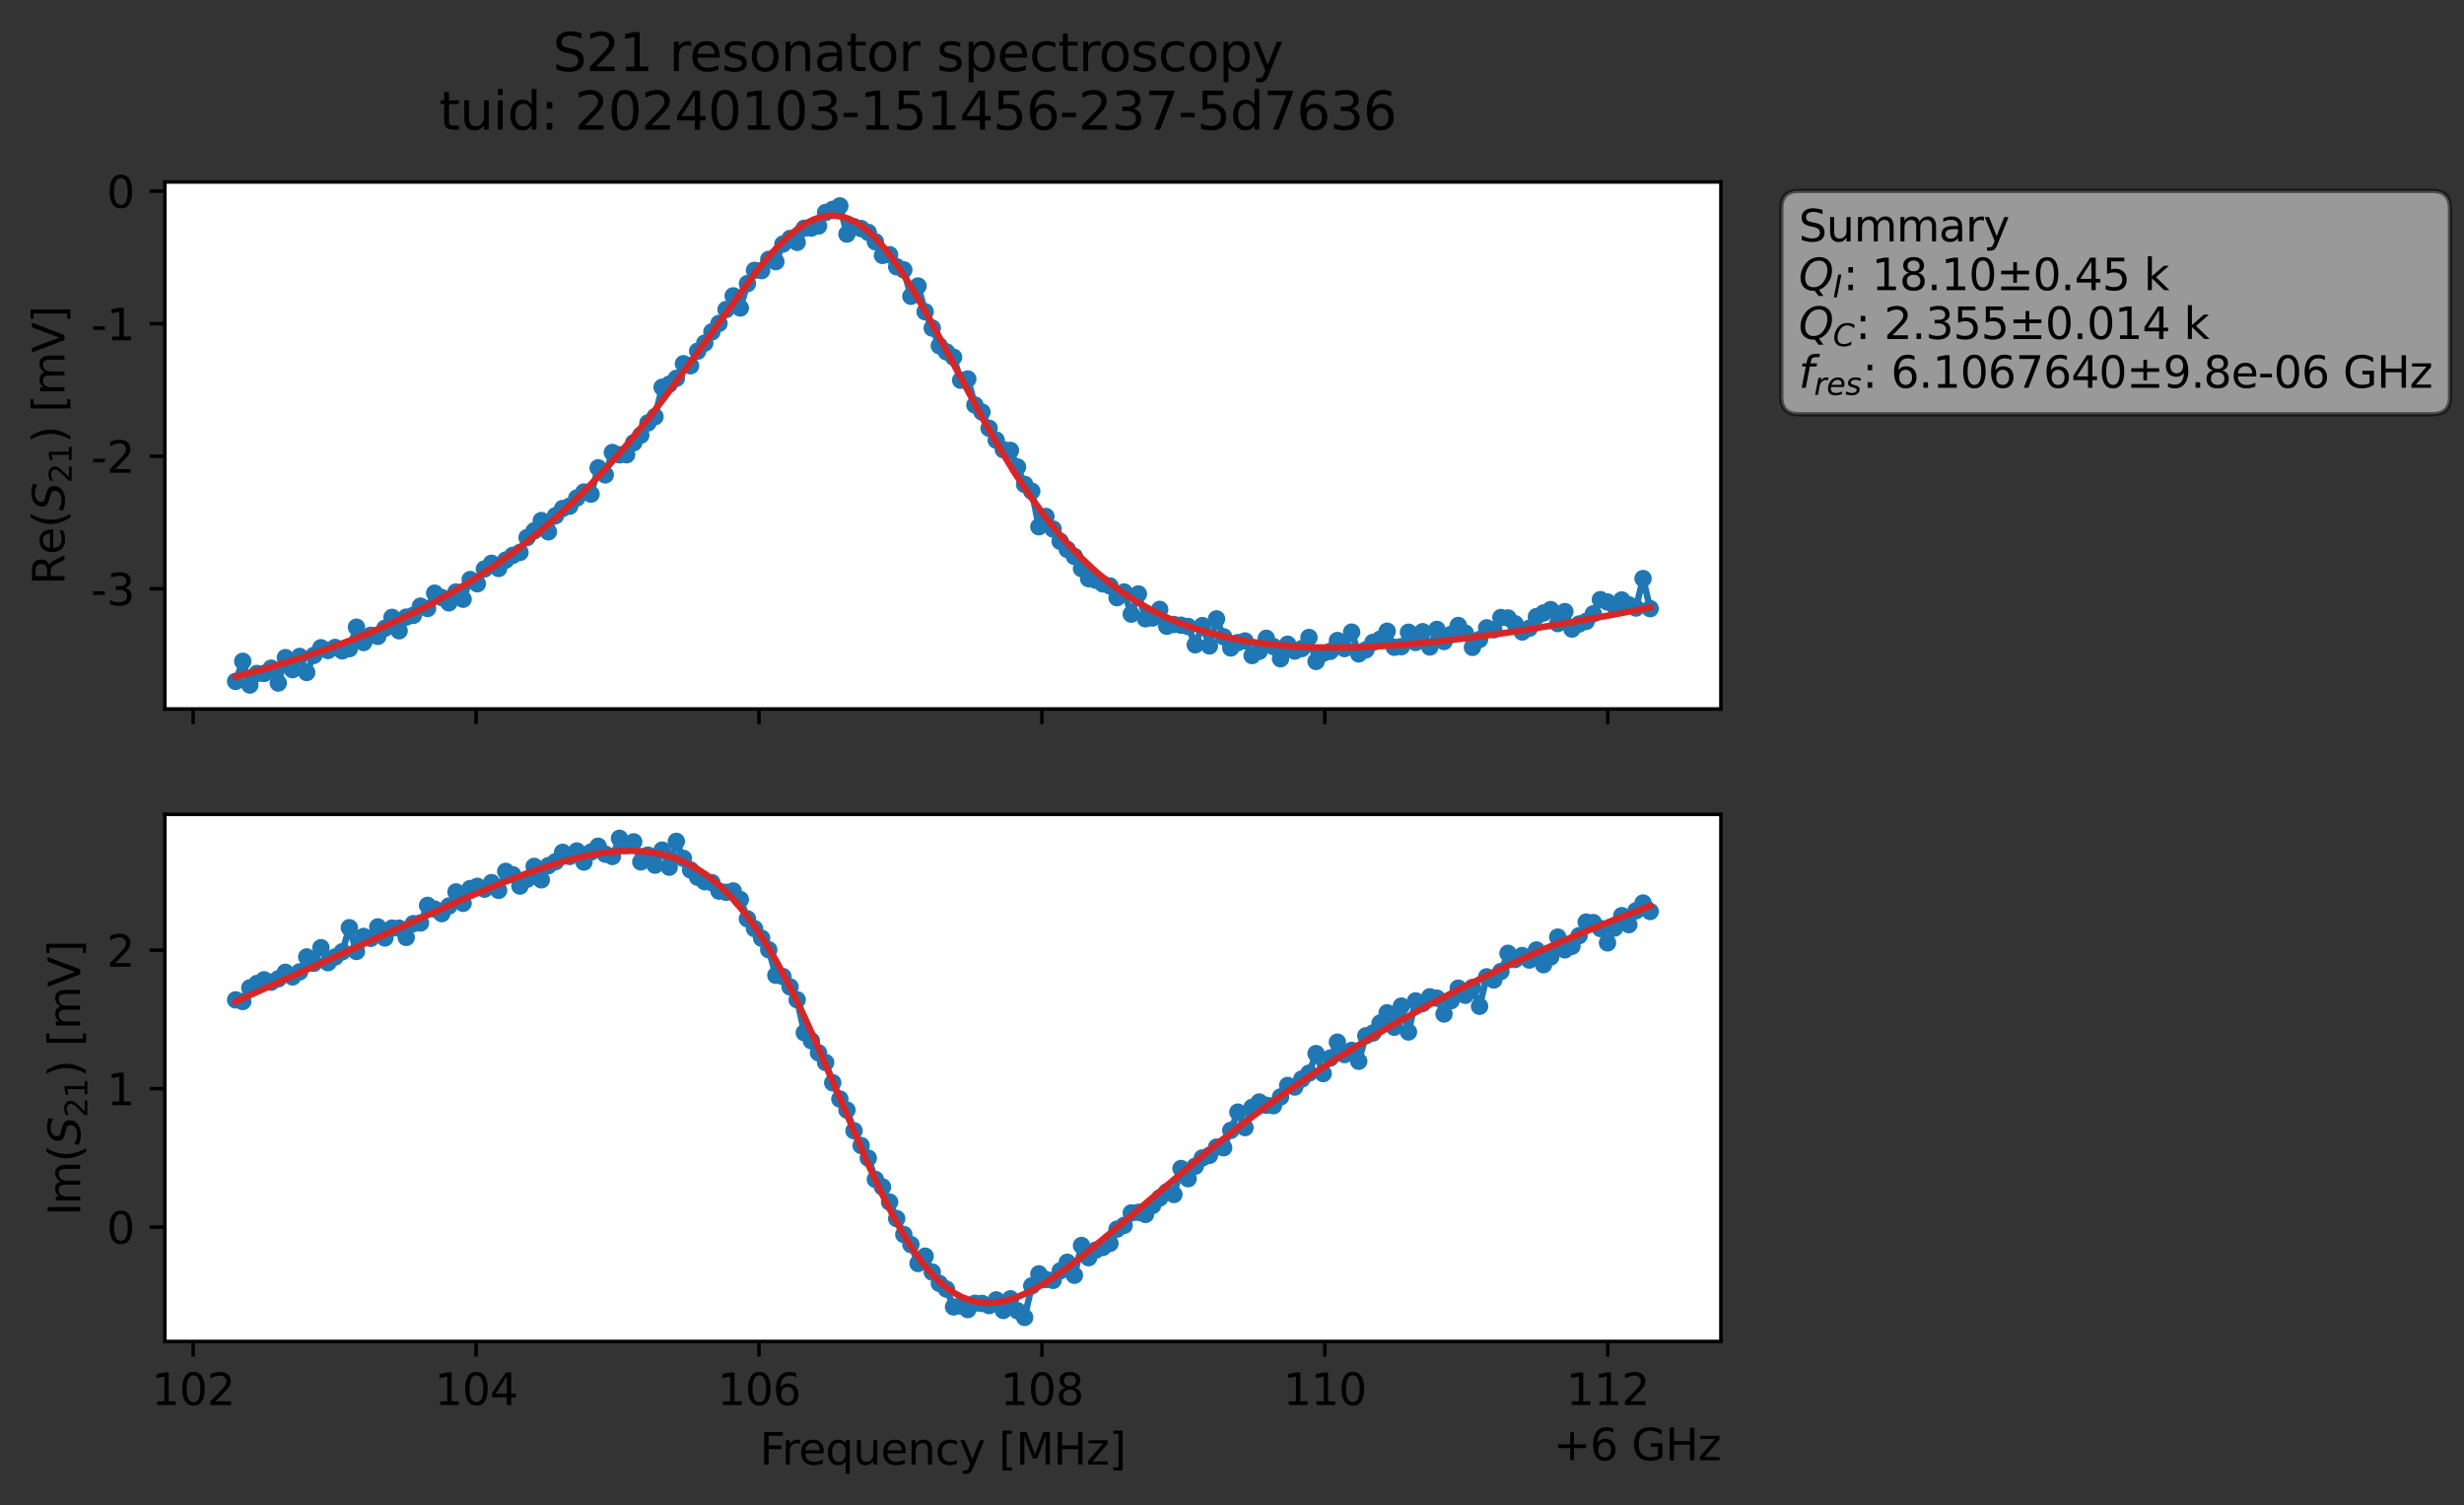 <?xml version="1.0" encoding="utf-8" standalone="no"?>
<!DOCTYPE svg PUBLIC "-//W3C//DTD SVG 1.1//EN"
  "http://www.w3.org/Graphics/SVG/1.1/DTD/svg11.dtd">
<svg xmlns:xlink="http://www.w3.org/1999/xlink" width="565.524pt" height="345.428pt" viewBox="0 0 565.524 345.428" xmlns="http://www.w3.org/2000/svg" version="1.1">
 <rect x="0" y="0" width="565.524" height="345.428" fill="#333333" stroke="none"/>
 <defs>
  <style type="text/css">*{stroke-linejoin: round; stroke-linecap: butt}</style>
 </defs>
 <g id="figure_1">
  <g id="patch_1">
   <path d="M 0 345.428 
L 565.524 345.428 
L 565.524 -0 
L 0 -0 
L 0 345.428 
z
" style="fill: none; opacity: 0"/>
  </g>
  <g id="axes_1">
   <g id="patch_2">
    <path d="M 37.848 162.72 
L 394.968 162.72 
L 394.968 41.76 
L 37.848 41.76 
z
" style="fill: #ffffff"/>
   </g>
   <g id="matplotlib.axis_1">
    <g id="xtick_1">
     <g id="line2d_1">
      <defs>
       <path id="m45bd5daa7a" d="M 0 0 
L 0 3.5 
" style="stroke: #000000; stroke-width: 0.8"/>
      </defs>
      <g>
       <use xlink:href="#m45bd5daa7a" x="44.342" y="162.72" style="stroke: #000000; stroke-width: 0.8"/>
      </g>
     </g>
    </g>
    <g id="xtick_2">
     <g id="line2d_2">
      <g>
       <use xlink:href="#m45bd5daa7a" x="109.272" y="162.72" style="stroke: #000000; stroke-width: 0.8"/>
      </g>
     </g>
    </g>
    <g id="xtick_3">
     <g id="line2d_3">
      <g>
       <use xlink:href="#m45bd5daa7a" x="174.203" y="162.72" style="stroke: #000000; stroke-width: 0.8"/>
      </g>
     </g>
    </g>
    <g id="xtick_4">
     <g id="line2d_4">
      <g>
       <use xlink:href="#m45bd5daa7a" x="239.134" y="162.72" style="stroke: #000000; stroke-width: 0.8"/>
      </g>
     </g>
    </g>
    <g id="xtick_5">
     <g id="line2d_5">
      <g>
       <use xlink:href="#m45bd5daa7a" x="304.065" y="162.72" style="stroke: #000000; stroke-width: 0.8"/>
      </g>
     </g>
    </g>
    <g id="xtick_6">
     <g id="line2d_6">
      <g>
       <use xlink:href="#m45bd5daa7a" x="368.996" y="162.72" style="stroke: #000000; stroke-width: 0.8"/>
      </g>
     </g>
    </g>
   </g>
   <g id="matplotlib.axis_2">
    <g id="ytick_1">
     <g id="line2d_7">
      <defs>
       <path id="maabdd21086" d="M 0 0 
L -3.5 0 
" style="stroke: #000000; stroke-width: 0.8"/>
      </defs>
      <g>
       <use xlink:href="#maabdd21086" x="37.848" y="135.127" style="stroke: #000000; stroke-width: 0.8"/>
      </g>
     </g>
     <g id="text_1">
      <!-- -3 -->
      <g transform="translate(20.878 138.926) scale(0.1 -0.1)">
       <defs>
        <path id="DejaVuSans-2d" d="M 313 2009 
L 1997 2009 
L 1997 1497 
L 313 1497 
L 313 2009 
z
" transform="scale(0.016)"/>
        <path id="DejaVuSans-33" d="M 2597 2516 
Q 3050 2419 3304 2112 
Q 3559 1806 3559 1356 
Q 3559 666 3084 287 
Q 2609 -91 1734 -91 
Q 1441 -91 1130 -33 
Q 819 25 488 141 
L 488 750 
Q 750 597 1062 519 
Q 1375 441 1716 441 
Q 2309 441 2620 675 
Q 2931 909 2931 1356 
Q 2931 1769 2642 2001 
Q 2353 2234 1838 2234 
L 1294 2234 
L 1294 2753 
L 1863 2753 
Q 2328 2753 2575 2939 
Q 2822 3125 2822 3475 
Q 2822 3834 2567 4026 
Q 2313 4219 1838 4219 
Q 1578 4219 1281 4162 
Q 984 4106 628 3988 
L 628 4550 
Q 988 4650 1302 4700 
Q 1616 4750 1894 4750 
Q 2613 4750 3031 4423 
Q 3450 4097 3450 3541 
Q 3450 3153 3228 2886 
Q 3006 2619 2597 2516 
z
" transform="scale(0.016)"/>
       </defs>
       <use xlink:href="#DejaVuSans-2d"/>
       <use xlink:href="#DejaVuSans-33" x="36.084"/>
      </g>
     </g>
    </g>
    <g id="ytick_2">
     <g id="line2d_8">
      <g>
       <use xlink:href="#maabdd21086" x="37.848" y="104.712" style="stroke: #000000; stroke-width: 0.8"/>
      </g>
     </g>
     <g id="text_2">
      <!-- -2 -->
      <g transform="translate(20.878 108.512) scale(0.1 -0.1)">
       <defs>
        <path id="DejaVuSans-32" d="M 1228 531 
L 3431 531 
L 3431 0 
L 469 0 
L 469 531 
Q 828 903 1448 1529 
Q 2069 2156 2228 2338 
Q 2531 2678 2651 2914 
Q 2772 3150 2772 3378 
Q 2772 3750 2511 3984 
Q 2250 4219 1831 4219 
Q 1534 4219 1204 4116 
Q 875 4013 500 3803 
L 500 4441 
Q 881 4594 1212 4672 
Q 1544 4750 1819 4750 
Q 2544 4750 2975 4387 
Q 3406 4025 3406 3419 
Q 3406 3131 3298 2873 
Q 3191 2616 2906 2266 
Q 2828 2175 2409 1742 
Q 1991 1309 1228 531 
z
" transform="scale(0.016)"/>
       </defs>
       <use xlink:href="#DejaVuSans-2d"/>
       <use xlink:href="#DejaVuSans-32" x="36.084"/>
      </g>
     </g>
    </g>
    <g id="ytick_3">
     <g id="line2d_9">
      <g>
       <use xlink:href="#maabdd21086" x="37.848" y="74.298" style="stroke: #000000; stroke-width: 0.8"/>
      </g>
     </g>
     <g id="text_3">
      <!-- -1 -->
      <g transform="translate(20.878 78.097) scale(0.1 -0.1)">
       <defs>
        <path id="DejaVuSans-31" d="M 794 531 
L 1825 531 
L 1825 4091 
L 703 3866 
L 703 4441 
L 1819 4666 
L 2450 4666 
L 2450 531 
L 3481 531 
L 3481 0 
L 794 0 
L 794 531 
z
" transform="scale(0.016)"/>
       </defs>
       <use xlink:href="#DejaVuSans-2d"/>
       <use xlink:href="#DejaVuSans-31" x="36.084"/>
      </g>
     </g>
    </g>
    <g id="ytick_4">
     <g id="line2d_10">
      <g>
       <use xlink:href="#maabdd21086" x="37.848" y="43.884" style="stroke: #000000; stroke-width: 0.8"/>
      </g>
     </g>
     <g id="text_4">
      <!-- 0 -->
      <g transform="translate(24.486 47.683) scale(0.1 -0.1)">
       <defs>
        <path id="DejaVuSans-30" d="M 2034 4250 
Q 1547 4250 1301 3770 
Q 1056 3291 1056 2328 
Q 1056 1369 1301 889 
Q 1547 409 2034 409 
Q 2525 409 2770 889 
Q 3016 1369 3016 2328 
Q 3016 3291 2770 3770 
Q 2525 4250 2034 4250 
z
M 2034 4750 
Q 2819 4750 3233 4129 
Q 3647 3509 3647 2328 
Q 3647 1150 3233 529 
Q 2819 -91 2034 -91 
Q 1250 -91 836 529 
Q 422 1150 422 2328 
Q 422 3509 836 4129 
Q 1250 4750 2034 4750 
z
" transform="scale(0.016)"/>
       </defs>
       <use xlink:href="#DejaVuSans-30"/>
      </g>
     </g>
    </g>
    <g id="text_5">
     <!-- Re$(S_{21})$ [mV] -->
     <g transform="translate(14.798 134.24) rotate(-90) scale(0.1 -0.1)">
      <defs>
       <path id="DejaVuSans-52" d="M 2841 2188 
Q 3044 2119 3236 1894 
Q 3428 1669 3622 1275 
L 4263 0 
L 3584 0 
L 2988 1197 
Q 2756 1666 2539 1819 
Q 2322 1972 1947 1972 
L 1259 1972 
L 1259 0 
L 628 0 
L 628 4666 
L 2053 4666 
Q 2853 4666 3247 4331 
Q 3641 3997 3641 3322 
Q 3641 2881 3436 2590 
Q 3231 2300 2841 2188 
z
M 1259 4147 
L 1259 2491 
L 2053 2491 
Q 2509 2491 2742 2702 
Q 2975 2913 2975 3322 
Q 2975 3731 2742 3939 
Q 2509 4147 2053 4147 
L 1259 4147 
z
" transform="scale(0.016)"/>
       <path id="DejaVuSans-65" d="M 3597 1894 
L 3597 1613 
L 953 1613 
Q 991 1019 1311 708 
Q 1631 397 2203 397 
Q 2534 397 2845 478 
Q 3156 559 3463 722 
L 3463 178 
Q 3153 47 2828 -22 
Q 2503 -91 2169 -91 
Q 1331 -91 842 396 
Q 353 884 353 1716 
Q 353 2575 817 3079 
Q 1281 3584 2069 3584 
Q 2775 3584 3186 3129 
Q 3597 2675 3597 1894 
z
M 3022 2063 
Q 3016 2534 2758 2815 
Q 2500 3097 2075 3097 
Q 1594 3097 1305 2825 
Q 1016 2553 972 2059 
L 3022 2063 
z
" transform="scale(0.016)"/>
       <path id="DejaVuSans-28" d="M 1984 4856 
Q 1566 4138 1362 3434 
Q 1159 2731 1159 2009 
Q 1159 1288 1364 580 
Q 1569 -128 1984 -844 
L 1484 -844 
Q 1016 -109 783 600 
Q 550 1309 550 2009 
Q 550 2706 781 3412 
Q 1013 4119 1484 4856 
L 1984 4856 
z
" transform="scale(0.016)"/>
       <path id="DejaVuSans-Oblique-53" d="M 3859 4513 
L 3738 3897 
Q 3422 4066 3111 4152 
Q 2800 4238 2509 4238 
Q 1944 4238 1609 3991 
Q 1275 3744 1275 3334 
Q 1275 3109 1398 2989 
Q 1522 2869 2034 2731 
L 2413 2638 
Q 3053 2472 3303 2217 
Q 3553 1963 3553 1503 
Q 3553 797 2998 353 
Q 2444 -91 1538 -91 
Q 1166 -91 791 -17 
Q 416 56 38 206 
L 166 856 
Q 513 641 861 531 
Q 1209 422 1556 422 
Q 2147 422 2503 684 
Q 2859 947 2859 1369 
Q 2859 1650 2717 1795 
Q 2575 1941 2106 2059 
L 1728 2156 
Q 1081 2325 845 2545 
Q 609 2766 609 3163 
Q 609 3859 1145 4304 
Q 1681 4750 2541 4750 
Q 2875 4750 3203 4690 
Q 3531 4631 3859 4513 
z
" transform="scale(0.016)"/>
       <path id="DejaVuSans-29" d="M 513 4856 
L 1013 4856 
Q 1481 4119 1714 3412 
Q 1947 2706 1947 2009 
Q 1947 1309 1714 600 
Q 1481 -109 1013 -844 
L 513 -844 
Q 928 -128 1133 580 
Q 1338 1288 1338 2009 
Q 1338 2731 1133 3434 
Q 928 4138 513 4856 
z
" transform="scale(0.016)"/>
       <path id="DejaVuSans-20" transform="scale(0.016)"/>
       <path id="DejaVuSans-5b" d="M 550 4863 
L 1875 4863 
L 1875 4416 
L 1125 4416 
L 1125 -397 
L 1875 -397 
L 1875 -844 
L 550 -844 
L 550 4863 
z
" transform="scale(0.016)"/>
       <path id="DejaVuSans-6d" d="M 3328 2828 
Q 3544 3216 3844 3400 
Q 4144 3584 4550 3584 
Q 5097 3584 5394 3201 
Q 5691 2819 5691 2113 
L 5691 0 
L 5113 0 
L 5113 2094 
Q 5113 2597 4934 2840 
Q 4756 3084 4391 3084 
Q 3944 3084 3684 2787 
Q 3425 2491 3425 1978 
L 3425 0 
L 2847 0 
L 2847 2094 
Q 2847 2600 2669 2842 
Q 2491 3084 2119 3084 
Q 1678 3084 1418 2786 
Q 1159 2488 1159 1978 
L 1159 0 
L 581 0 
L 581 3500 
L 1159 3500 
L 1159 2956 
Q 1356 3278 1631 3431 
Q 1906 3584 2284 3584 
Q 2666 3584 2933 3390 
Q 3200 3197 3328 2828 
z
" transform="scale(0.016)"/>
       <path id="DejaVuSans-56" d="M 1831 0 
L 50 4666 
L 709 4666 
L 2188 738 
L 3669 4666 
L 4325 4666 
L 2547 0 
L 1831 0 
z
" transform="scale(0.016)"/>
       <path id="DejaVuSans-5d" d="M 1947 4863 
L 1947 -844 
L 622 -844 
L 622 -397 
L 1369 -397 
L 1369 4416 
L 622 4416 
L 622 4863 
L 1947 4863 
z
" transform="scale(0.016)"/>
      </defs>
      <use xlink:href="#DejaVuSans-52" transform="translate(0 0.016)"/>
      <use xlink:href="#DejaVuSans-65" transform="translate(69.482 0.016)"/>
      <use xlink:href="#DejaVuSans-28" transform="translate(131.006 0.016)"/>
      <use xlink:href="#DejaVuSans-Oblique-53" transform="translate(170.02 0.016)"/>
      <use xlink:href="#DejaVuSans-32" transform="translate(233.496 -16.391) scale(0.7)"/>
      <use xlink:href="#DejaVuSans-31" transform="translate(278.032 -16.391) scale(0.7)"/>
      <use xlink:href="#DejaVuSans-29" transform="translate(325.303 0.016)"/>
      <use xlink:href="#DejaVuSans-20" transform="translate(364.316 0.016)"/>
      <use xlink:href="#DejaVuSans-5b" transform="translate(396.104 0.016)"/>
      <use xlink:href="#DejaVuSans-6d" transform="translate(435.117 0.016)"/>
      <use xlink:href="#DejaVuSans-56" transform="translate(532.529 0.016)"/>
      <use xlink:href="#DejaVuSans-5d" transform="translate(600.938 0.016)"/>
     </g>
    </g>
   </g>
   <g id="line2d_11">
    <path d="M 54.081 156.386 
L 55.713 151.779 
L 57.344 157.222 
L 58.975 154.574 
L 60.607 154.572 
L 62.238 153.358 
L 63.87 156.763 
L 65.501 150.933 
L 67.133 153.702 
L 68.764 150.665 
L 70.395 154.346 
L 72.027 150.425 
L 73.658 148.666 
L 75.29 149.301 
L 76.921 148.6 
L 78.553 149.384 
L 80.184 148.873 
L 81.815 143.946 
L 83.447 147.473 
L 85.078 145.809 
L 86.71 146.063 
L 88.341 144.197 
L 89.973 141.696 
L 91.604 144.778 
L 93.235 141.637 
L 94.867 141.232 
L 96.498 139.119 
L 98.13 139.664 
L 99.761 136.141 
L 101.393 137.146 
L 103.024 138.361 
L 104.655 135.87 
L 106.287 137.534 
L 107.918 133.014 
L 109.55 133.987 
L 111.181 130.601 
L 112.813 129.287 
L 114.444 130.471 
L 116.076 128.551 
L 117.707 127.45 
L 119.338 126.795 
L 120.97 123.378 
L 122.601 121.845 
L 124.233 119.479 
L 125.864 122.058 
L 127.496 118.366 
L 129.127 116.712 
L 130.758 116.165 
L 132.39 114.293 
L 134.021 112.927 
L 135.653 113.413 
L 137.284 107.38 
L 138.916 108.993 
L 140.547 103.859 
L 142.178 104.391 
L 143.81 104.376 
L 145.441 101.628 
L 147.073 99.878 
L 148.704 97.071 
L 150.336 95.636 
L 151.967 88.877 
L 153.598 88.192 
L 155.23 86.84 
L 156.861 83.481 
L 158.493 83.951 
L 160.124 80.6 
L 161.756 78.745 
L 163.387 76.168 
L 165.018 74.233 
L 168.281 67.903 
L 169.913 70.689 
L 171.544 65.104 
L 173.176 62.055 
L 174.807 62.108 
L 176.438 59.533 
L 178.07 60.052 
L 179.701 56.004 
L 181.333 54.739 
L 182.964 55.622 
L 184.596 52.383 
L 186.227 52.349 
L 187.858 51.869 
L 189.49 48.765 
L 192.753 47.258 
L 194.384 53.724 
L 196.016 52.04 
L 197.647 52.461 
L 199.278 53.342 
L 200.91 55.485 
L 202.541 58.623 
L 204.173 58.464 
L 205.804 61.229 
L 207.436 61.943 
L 209.067 68.003 
L 210.698 65.642 
L 212.33 71.552 
L 213.961 75.301 
L 215.593 79.359 
L 217.224 80.762 
L 218.856 81.983 
L 220.487 87.269 
L 222.118 86.987 
L 223.75 92.955 
L 225.381 94.575 
L 227.013 98.295 
L 228.644 101.021 
L 230.276 103.21 
L 231.907 103.382 
L 235.17 111.179 
L 236.801 112.743 
L 238.433 120.894 
L 240.064 118.543 
L 243.327 124.24 
L 244.958 126.09 
L 246.59 127.713 
L 248.221 130.503 
L 249.853 132.821 
L 251.484 133.159 
L 253.116 134.01 
L 254.747 134.48 
L 256.378 137.174 
L 258.01 135.877 
L 259.641 140.95 
L 261.273 136.325 
L 262.904 142.017 
L 264.536 141.838 
L 266.167 139.867 
L 267.798 143.733 
L 269.43 143.336 
L 271.061 143.494 
L 272.693 143.784 
L 274.324 147.996 
L 275.956 143.582 
L 277.587 148.251 
L 279.218 142.046 
L 280.85 146.158 
L 282.481 148.715 
L 284.113 147.49 
L 285.744 147.107 
L 287.376 150.459 
L 289.007 149.485 
L 290.638 146.506 
L 292.27 148.408 
L 293.901 151.193 
L 295.533 147.861 
L 297.164 149.439 
L 298.796 148.855 
L 300.427 146.308 
L 302.059 151.811 
L 303.69 149.928 
L 305.321 149.496 
L 306.953 147.013 
L 308.584 148.861 
L 310.216 145.086 
L 311.847 150.075 
L 313.479 149.16 
L 315.11 147.436 
L 316.741 146.71 
L 318.373 144.873 
L 320.004 148.554 
L 321.636 148.421 
L 323.267 145.109 
L 324.899 147.462 
L 326.53 144.988 
L 328.161 148.493 
L 329.793 144.458 
L 331.424 147.241 
L 333.056 145.592 
L 334.687 143.559 
L 336.319 145.32 
L 337.95 148.58 
L 339.581 146.763 
L 341.213 144.096 
L 342.844 144.539 
L 344.476 141.732 
L 346.107 141.834 
L 347.739 143.172 
L 349.37 145.053 
L 351.001 144.19 
L 352.633 141.524 
L 355.896 139.913 
L 357.527 143.119 
L 359.159 140.37 
L 360.79 144.38 
L 362.421 143.217 
L 364.053 142.626 
L 365.684 140.881 
L 367.316 137.626 
L 368.947 138.175 
L 370.579 139.085 
L 372.21 137.704 
L 373.841 138.825 
L 375.473 139.549 
L 377.104 132.789 
L 378.736 139.692 
L 378.736 139.692 
" clip-path="url(#p51e944f369)" style="fill: none; stroke: #1f77b4; stroke-width: 1.5; stroke-linecap: square"/>
    <defs>
     <path id="mb036287986" d="M 0 1.5 
C 0.398 1.5 0.779 1.342 1.061 1.061 
C 1.342 0.779 1.5 0.398 1.5 0 
C 1.5 -0.398 1.342 -0.779 1.061 -1.061 
C 0.779 -1.342 0.398 -1.5 0 -1.5 
C -0.398 -1.5 -0.779 -1.342 -1.061 -1.061 
C -1.342 -0.779 -1.5 -0.398 -1.5 0 
C -1.5 0.398 -1.342 0.779 -1.061 1.061 
C -0.779 1.342 -0.398 1.5 0 1.5 
z
" style="stroke: #1f77b4"/>
    </defs>
    <g clip-path="url(#p51e944f369)">
     <use xlink:href="#mb036287986" x="54.081" y="156.386" style="fill: #1f77b4; stroke: #1f77b4"/>
     <use xlink:href="#mb036287986" x="55.713" y="151.779" style="fill: #1f77b4; stroke: #1f77b4"/>
     <use xlink:href="#mb036287986" x="57.344" y="157.222" style="fill: #1f77b4; stroke: #1f77b4"/>
     <use xlink:href="#mb036287986" x="58.975" y="154.574" style="fill: #1f77b4; stroke: #1f77b4"/>
     <use xlink:href="#mb036287986" x="60.607" y="154.572" style="fill: #1f77b4; stroke: #1f77b4"/>
     <use xlink:href="#mb036287986" x="62.238" y="153.358" style="fill: #1f77b4; stroke: #1f77b4"/>
     <use xlink:href="#mb036287986" x="63.87" y="156.763" style="fill: #1f77b4; stroke: #1f77b4"/>
     <use xlink:href="#mb036287986" x="65.501" y="150.933" style="fill: #1f77b4; stroke: #1f77b4"/>
     <use xlink:href="#mb036287986" x="67.133" y="153.702" style="fill: #1f77b4; stroke: #1f77b4"/>
     <use xlink:href="#mb036287986" x="68.764" y="150.665" style="fill: #1f77b4; stroke: #1f77b4"/>
     <use xlink:href="#mb036287986" x="70.395" y="154.346" style="fill: #1f77b4; stroke: #1f77b4"/>
     <use xlink:href="#mb036287986" x="72.027" y="150.425" style="fill: #1f77b4; stroke: #1f77b4"/>
     <use xlink:href="#mb036287986" x="73.658" y="148.666" style="fill: #1f77b4; stroke: #1f77b4"/>
     <use xlink:href="#mb036287986" x="75.29" y="149.301" style="fill: #1f77b4; stroke: #1f77b4"/>
     <use xlink:href="#mb036287986" x="76.921" y="148.6" style="fill: #1f77b4; stroke: #1f77b4"/>
     <use xlink:href="#mb036287986" x="78.553" y="149.384" style="fill: #1f77b4; stroke: #1f77b4"/>
     <use xlink:href="#mb036287986" x="80.184" y="148.873" style="fill: #1f77b4; stroke: #1f77b4"/>
     <use xlink:href="#mb036287986" x="81.815" y="143.946" style="fill: #1f77b4; stroke: #1f77b4"/>
     <use xlink:href="#mb036287986" x="83.447" y="147.473" style="fill: #1f77b4; stroke: #1f77b4"/>
     <use xlink:href="#mb036287986" x="85.078" y="145.809" style="fill: #1f77b4; stroke: #1f77b4"/>
     <use xlink:href="#mb036287986" x="86.71" y="146.063" style="fill: #1f77b4; stroke: #1f77b4"/>
     <use xlink:href="#mb036287986" x="88.341" y="144.197" style="fill: #1f77b4; stroke: #1f77b4"/>
     <use xlink:href="#mb036287986" x="89.973" y="141.696" style="fill: #1f77b4; stroke: #1f77b4"/>
     <use xlink:href="#mb036287986" x="91.604" y="144.778" style="fill: #1f77b4; stroke: #1f77b4"/>
     <use xlink:href="#mb036287986" x="93.235" y="141.637" style="fill: #1f77b4; stroke: #1f77b4"/>
     <use xlink:href="#mb036287986" x="94.867" y="141.232" style="fill: #1f77b4; stroke: #1f77b4"/>
     <use xlink:href="#mb036287986" x="96.498" y="139.119" style="fill: #1f77b4; stroke: #1f77b4"/>
     <use xlink:href="#mb036287986" x="98.13" y="139.664" style="fill: #1f77b4; stroke: #1f77b4"/>
     <use xlink:href="#mb036287986" x="99.761" y="136.141" style="fill: #1f77b4; stroke: #1f77b4"/>
     <use xlink:href="#mb036287986" x="101.393" y="137.146" style="fill: #1f77b4; stroke: #1f77b4"/>
     <use xlink:href="#mb036287986" x="103.024" y="138.361" style="fill: #1f77b4; stroke: #1f77b4"/>
     <use xlink:href="#mb036287986" x="104.655" y="135.87" style="fill: #1f77b4; stroke: #1f77b4"/>
     <use xlink:href="#mb036287986" x="106.287" y="137.534" style="fill: #1f77b4; stroke: #1f77b4"/>
     <use xlink:href="#mb036287986" x="107.918" y="133.014" style="fill: #1f77b4; stroke: #1f77b4"/>
     <use xlink:href="#mb036287986" x="109.55" y="133.987" style="fill: #1f77b4; stroke: #1f77b4"/>
     <use xlink:href="#mb036287986" x="111.181" y="130.601" style="fill: #1f77b4; stroke: #1f77b4"/>
     <use xlink:href="#mb036287986" x="112.813" y="129.287" style="fill: #1f77b4; stroke: #1f77b4"/>
     <use xlink:href="#mb036287986" x="114.444" y="130.471" style="fill: #1f77b4; stroke: #1f77b4"/>
     <use xlink:href="#mb036287986" x="116.076" y="128.551" style="fill: #1f77b4; stroke: #1f77b4"/>
     <use xlink:href="#mb036287986" x="117.707" y="127.45" style="fill: #1f77b4; stroke: #1f77b4"/>
     <use xlink:href="#mb036287986" x="119.338" y="126.795" style="fill: #1f77b4; stroke: #1f77b4"/>
     <use xlink:href="#mb036287986" x="120.97" y="123.378" style="fill: #1f77b4; stroke: #1f77b4"/>
     <use xlink:href="#mb036287986" x="122.601" y="121.845" style="fill: #1f77b4; stroke: #1f77b4"/>
     <use xlink:href="#mb036287986" x="124.233" y="119.479" style="fill: #1f77b4; stroke: #1f77b4"/>
     <use xlink:href="#mb036287986" x="125.864" y="122.058" style="fill: #1f77b4; stroke: #1f77b4"/>
     <use xlink:href="#mb036287986" x="127.496" y="118.366" style="fill: #1f77b4; stroke: #1f77b4"/>
     <use xlink:href="#mb036287986" x="129.127" y="116.712" style="fill: #1f77b4; stroke: #1f77b4"/>
     <use xlink:href="#mb036287986" x="130.758" y="116.165" style="fill: #1f77b4; stroke: #1f77b4"/>
     <use xlink:href="#mb036287986" x="132.39" y="114.293" style="fill: #1f77b4; stroke: #1f77b4"/>
     <use xlink:href="#mb036287986" x="134.021" y="112.927" style="fill: #1f77b4; stroke: #1f77b4"/>
     <use xlink:href="#mb036287986" x="135.653" y="113.413" style="fill: #1f77b4; stroke: #1f77b4"/>
     <use xlink:href="#mb036287986" x="137.284" y="107.38" style="fill: #1f77b4; stroke: #1f77b4"/>
     <use xlink:href="#mb036287986" x="138.916" y="108.993" style="fill: #1f77b4; stroke: #1f77b4"/>
     <use xlink:href="#mb036287986" x="140.547" y="103.859" style="fill: #1f77b4; stroke: #1f77b4"/>
     <use xlink:href="#mb036287986" x="142.178" y="104.391" style="fill: #1f77b4; stroke: #1f77b4"/>
     <use xlink:href="#mb036287986" x="143.81" y="104.376" style="fill: #1f77b4; stroke: #1f77b4"/>
     <use xlink:href="#mb036287986" x="145.441" y="101.628" style="fill: #1f77b4; stroke: #1f77b4"/>
     <use xlink:href="#mb036287986" x="147.073" y="99.878" style="fill: #1f77b4; stroke: #1f77b4"/>
     <use xlink:href="#mb036287986" x="148.704" y="97.071" style="fill: #1f77b4; stroke: #1f77b4"/>
     <use xlink:href="#mb036287986" x="150.336" y="95.636" style="fill: #1f77b4; stroke: #1f77b4"/>
     <use xlink:href="#mb036287986" x="151.967" y="88.877" style="fill: #1f77b4; stroke: #1f77b4"/>
     <use xlink:href="#mb036287986" x="153.598" y="88.192" style="fill: #1f77b4; stroke: #1f77b4"/>
     <use xlink:href="#mb036287986" x="155.23" y="86.84" style="fill: #1f77b4; stroke: #1f77b4"/>
     <use xlink:href="#mb036287986" x="156.861" y="83.481" style="fill: #1f77b4; stroke: #1f77b4"/>
     <use xlink:href="#mb036287986" x="158.493" y="83.951" style="fill: #1f77b4; stroke: #1f77b4"/>
     <use xlink:href="#mb036287986" x="160.124" y="80.6" style="fill: #1f77b4; stroke: #1f77b4"/>
     <use xlink:href="#mb036287986" x="161.756" y="78.745" style="fill: #1f77b4; stroke: #1f77b4"/>
     <use xlink:href="#mb036287986" x="163.387" y="76.168" style="fill: #1f77b4; stroke: #1f77b4"/>
     <use xlink:href="#mb036287986" x="165.018" y="74.233" style="fill: #1f77b4; stroke: #1f77b4"/>
     <use xlink:href="#mb036287986" x="166.65" y="71.046" style="fill: #1f77b4; stroke: #1f77b4"/>
     <use xlink:href="#mb036287986" x="168.281" y="67.903" style="fill: #1f77b4; stroke: #1f77b4"/>
     <use xlink:href="#mb036287986" x="169.913" y="70.689" style="fill: #1f77b4; stroke: #1f77b4"/>
     <use xlink:href="#mb036287986" x="171.544" y="65.104" style="fill: #1f77b4; stroke: #1f77b4"/>
     <use xlink:href="#mb036287986" x="173.176" y="62.055" style="fill: #1f77b4; stroke: #1f77b4"/>
     <use xlink:href="#mb036287986" x="174.807" y="62.108" style="fill: #1f77b4; stroke: #1f77b4"/>
     <use xlink:href="#mb036287986" x="176.438" y="59.533" style="fill: #1f77b4; stroke: #1f77b4"/>
     <use xlink:href="#mb036287986" x="178.07" y="60.052" style="fill: #1f77b4; stroke: #1f77b4"/>
     <use xlink:href="#mb036287986" x="179.701" y="56.004" style="fill: #1f77b4; stroke: #1f77b4"/>
     <use xlink:href="#mb036287986" x="181.333" y="54.739" style="fill: #1f77b4; stroke: #1f77b4"/>
     <use xlink:href="#mb036287986" x="182.964" y="55.622" style="fill: #1f77b4; stroke: #1f77b4"/>
     <use xlink:href="#mb036287986" x="184.596" y="52.383" style="fill: #1f77b4; stroke: #1f77b4"/>
     <use xlink:href="#mb036287986" x="186.227" y="52.349" style="fill: #1f77b4; stroke: #1f77b4"/>
     <use xlink:href="#mb036287986" x="187.858" y="51.869" style="fill: #1f77b4; stroke: #1f77b4"/>
     <use xlink:href="#mb036287986" x="189.49" y="48.765" style="fill: #1f77b4; stroke: #1f77b4"/>
     <use xlink:href="#mb036287986" x="191.121" y="48.053" style="fill: #1f77b4; stroke: #1f77b4"/>
     <use xlink:href="#mb036287986" x="192.753" y="47.258" style="fill: #1f77b4; stroke: #1f77b4"/>
     <use xlink:href="#mb036287986" x="194.384" y="53.724" style="fill: #1f77b4; stroke: #1f77b4"/>
     <use xlink:href="#mb036287986" x="196.016" y="52.04" style="fill: #1f77b4; stroke: #1f77b4"/>
     <use xlink:href="#mb036287986" x="197.647" y="52.461" style="fill: #1f77b4; stroke: #1f77b4"/>
     <use xlink:href="#mb036287986" x="199.278" y="53.342" style="fill: #1f77b4; stroke: #1f77b4"/>
     <use xlink:href="#mb036287986" x="200.91" y="55.485" style="fill: #1f77b4; stroke: #1f77b4"/>
     <use xlink:href="#mb036287986" x="202.541" y="58.623" style="fill: #1f77b4; stroke: #1f77b4"/>
     <use xlink:href="#mb036287986" x="204.173" y="58.464" style="fill: #1f77b4; stroke: #1f77b4"/>
     <use xlink:href="#mb036287986" x="205.804" y="61.229" style="fill: #1f77b4; stroke: #1f77b4"/>
     <use xlink:href="#mb036287986" x="207.436" y="61.943" style="fill: #1f77b4; stroke: #1f77b4"/>
     <use xlink:href="#mb036287986" x="209.067" y="68.003" style="fill: #1f77b4; stroke: #1f77b4"/>
     <use xlink:href="#mb036287986" x="210.698" y="65.642" style="fill: #1f77b4; stroke: #1f77b4"/>
     <use xlink:href="#mb036287986" x="212.33" y="71.552" style="fill: #1f77b4; stroke: #1f77b4"/>
     <use xlink:href="#mb036287986" x="213.961" y="75.301" style="fill: #1f77b4; stroke: #1f77b4"/>
     <use xlink:href="#mb036287986" x="215.593" y="79.359" style="fill: #1f77b4; stroke: #1f77b4"/>
     <use xlink:href="#mb036287986" x="217.224" y="80.762" style="fill: #1f77b4; stroke: #1f77b4"/>
     <use xlink:href="#mb036287986" x="218.856" y="81.983" style="fill: #1f77b4; stroke: #1f77b4"/>
     <use xlink:href="#mb036287986" x="220.487" y="87.269" style="fill: #1f77b4; stroke: #1f77b4"/>
     <use xlink:href="#mb036287986" x="222.118" y="86.987" style="fill: #1f77b4; stroke: #1f77b4"/>
     <use xlink:href="#mb036287986" x="223.75" y="92.955" style="fill: #1f77b4; stroke: #1f77b4"/>
     <use xlink:href="#mb036287986" x="225.381" y="94.575" style="fill: #1f77b4; stroke: #1f77b4"/>
     <use xlink:href="#mb036287986" x="227.013" y="98.295" style="fill: #1f77b4; stroke: #1f77b4"/>
     <use xlink:href="#mb036287986" x="228.644" y="101.021" style="fill: #1f77b4; stroke: #1f77b4"/>
     <use xlink:href="#mb036287986" x="230.276" y="103.21" style="fill: #1f77b4; stroke: #1f77b4"/>
     <use xlink:href="#mb036287986" x="231.907" y="103.382" style="fill: #1f77b4; stroke: #1f77b4"/>
     <use xlink:href="#mb036287986" x="233.538" y="107.183" style="fill: #1f77b4; stroke: #1f77b4"/>
     <use xlink:href="#mb036287986" x="235.17" y="111.179" style="fill: #1f77b4; stroke: #1f77b4"/>
     <use xlink:href="#mb036287986" x="236.801" y="112.743" style="fill: #1f77b4; stroke: #1f77b4"/>
     <use xlink:href="#mb036287986" x="238.433" y="120.894" style="fill: #1f77b4; stroke: #1f77b4"/>
     <use xlink:href="#mb036287986" x="240.064" y="118.543" style="fill: #1f77b4; stroke: #1f77b4"/>
     <use xlink:href="#mb036287986" x="241.696" y="121.425" style="fill: #1f77b4; stroke: #1f77b4"/>
     <use xlink:href="#mb036287986" x="243.327" y="124.24" style="fill: #1f77b4; stroke: #1f77b4"/>
     <use xlink:href="#mb036287986" x="244.958" y="126.09" style="fill: #1f77b4; stroke: #1f77b4"/>
     <use xlink:href="#mb036287986" x="246.59" y="127.713" style="fill: #1f77b4; stroke: #1f77b4"/>
     <use xlink:href="#mb036287986" x="248.221" y="130.503" style="fill: #1f77b4; stroke: #1f77b4"/>
     <use xlink:href="#mb036287986" x="249.853" y="132.821" style="fill: #1f77b4; stroke: #1f77b4"/>
     <use xlink:href="#mb036287986" x="251.484" y="133.159" style="fill: #1f77b4; stroke: #1f77b4"/>
     <use xlink:href="#mb036287986" x="253.116" y="134.01" style="fill: #1f77b4; stroke: #1f77b4"/>
     <use xlink:href="#mb036287986" x="254.747" y="134.48" style="fill: #1f77b4; stroke: #1f77b4"/>
     <use xlink:href="#mb036287986" x="256.378" y="137.174" style="fill: #1f77b4; stroke: #1f77b4"/>
     <use xlink:href="#mb036287986" x="258.01" y="135.877" style="fill: #1f77b4; stroke: #1f77b4"/>
     <use xlink:href="#mb036287986" x="259.641" y="140.95" style="fill: #1f77b4; stroke: #1f77b4"/>
     <use xlink:href="#mb036287986" x="261.273" y="136.325" style="fill: #1f77b4; stroke: #1f77b4"/>
     <use xlink:href="#mb036287986" x="262.904" y="142.017" style="fill: #1f77b4; stroke: #1f77b4"/>
     <use xlink:href="#mb036287986" x="264.536" y="141.838" style="fill: #1f77b4; stroke: #1f77b4"/>
     <use xlink:href="#mb036287986" x="266.167" y="139.867" style="fill: #1f77b4; stroke: #1f77b4"/>
     <use xlink:href="#mb036287986" x="267.798" y="143.733" style="fill: #1f77b4; stroke: #1f77b4"/>
     <use xlink:href="#mb036287986" x="269.43" y="143.336" style="fill: #1f77b4; stroke: #1f77b4"/>
     <use xlink:href="#mb036287986" x="271.061" y="143.494" style="fill: #1f77b4; stroke: #1f77b4"/>
     <use xlink:href="#mb036287986" x="272.693" y="143.784" style="fill: #1f77b4; stroke: #1f77b4"/>
     <use xlink:href="#mb036287986" x="274.324" y="147.996" style="fill: #1f77b4; stroke: #1f77b4"/>
     <use xlink:href="#mb036287986" x="275.956" y="143.582" style="fill: #1f77b4; stroke: #1f77b4"/>
     <use xlink:href="#mb036287986" x="277.587" y="148.251" style="fill: #1f77b4; stroke: #1f77b4"/>
     <use xlink:href="#mb036287986" x="279.218" y="142.046" style="fill: #1f77b4; stroke: #1f77b4"/>
     <use xlink:href="#mb036287986" x="280.85" y="146.158" style="fill: #1f77b4; stroke: #1f77b4"/>
     <use xlink:href="#mb036287986" x="282.481" y="148.715" style="fill: #1f77b4; stroke: #1f77b4"/>
     <use xlink:href="#mb036287986" x="284.113" y="147.49" style="fill: #1f77b4; stroke: #1f77b4"/>
     <use xlink:href="#mb036287986" x="285.744" y="147.107" style="fill: #1f77b4; stroke: #1f77b4"/>
     <use xlink:href="#mb036287986" x="287.376" y="150.459" style="fill: #1f77b4; stroke: #1f77b4"/>
     <use xlink:href="#mb036287986" x="289.007" y="149.485" style="fill: #1f77b4; stroke: #1f77b4"/>
     <use xlink:href="#mb036287986" x="290.638" y="146.506" style="fill: #1f77b4; stroke: #1f77b4"/>
     <use xlink:href="#mb036287986" x="292.27" y="148.408" style="fill: #1f77b4; stroke: #1f77b4"/>
     <use xlink:href="#mb036287986" x="293.901" y="151.193" style="fill: #1f77b4; stroke: #1f77b4"/>
     <use xlink:href="#mb036287986" x="295.533" y="147.861" style="fill: #1f77b4; stroke: #1f77b4"/>
     <use xlink:href="#mb036287986" x="297.164" y="149.439" style="fill: #1f77b4; stroke: #1f77b4"/>
     <use xlink:href="#mb036287986" x="298.796" y="148.855" style="fill: #1f77b4; stroke: #1f77b4"/>
     <use xlink:href="#mb036287986" x="300.427" y="146.308" style="fill: #1f77b4; stroke: #1f77b4"/>
     <use xlink:href="#mb036287986" x="302.059" y="151.811" style="fill: #1f77b4; stroke: #1f77b4"/>
     <use xlink:href="#mb036287986" x="303.69" y="149.928" style="fill: #1f77b4; stroke: #1f77b4"/>
     <use xlink:href="#mb036287986" x="305.321" y="149.496" style="fill: #1f77b4; stroke: #1f77b4"/>
     <use xlink:href="#mb036287986" x="306.953" y="147.013" style="fill: #1f77b4; stroke: #1f77b4"/>
     <use xlink:href="#mb036287986" x="308.584" y="148.861" style="fill: #1f77b4; stroke: #1f77b4"/>
     <use xlink:href="#mb036287986" x="310.216" y="145.086" style="fill: #1f77b4; stroke: #1f77b4"/>
     <use xlink:href="#mb036287986" x="311.847" y="150.075" style="fill: #1f77b4; stroke: #1f77b4"/>
     <use xlink:href="#mb036287986" x="313.479" y="149.16" style="fill: #1f77b4; stroke: #1f77b4"/>
     <use xlink:href="#mb036287986" x="315.11" y="147.436" style="fill: #1f77b4; stroke: #1f77b4"/>
     <use xlink:href="#mb036287986" x="316.741" y="146.71" style="fill: #1f77b4; stroke: #1f77b4"/>
     <use xlink:href="#mb036287986" x="318.373" y="144.873" style="fill: #1f77b4; stroke: #1f77b4"/>
     <use xlink:href="#mb036287986" x="320.004" y="148.554" style="fill: #1f77b4; stroke: #1f77b4"/>
     <use xlink:href="#mb036287986" x="321.636" y="148.421" style="fill: #1f77b4; stroke: #1f77b4"/>
     <use xlink:href="#mb036287986" x="323.267" y="145.109" style="fill: #1f77b4; stroke: #1f77b4"/>
     <use xlink:href="#mb036287986" x="324.899" y="147.462" style="fill: #1f77b4; stroke: #1f77b4"/>
     <use xlink:href="#mb036287986" x="326.53" y="144.988" style="fill: #1f77b4; stroke: #1f77b4"/>
     <use xlink:href="#mb036287986" x="328.161" y="148.493" style="fill: #1f77b4; stroke: #1f77b4"/>
     <use xlink:href="#mb036287986" x="329.793" y="144.458" style="fill: #1f77b4; stroke: #1f77b4"/>
     <use xlink:href="#mb036287986" x="331.424" y="147.241" style="fill: #1f77b4; stroke: #1f77b4"/>
     <use xlink:href="#mb036287986" x="333.056" y="145.592" style="fill: #1f77b4; stroke: #1f77b4"/>
     <use xlink:href="#mb036287986" x="334.687" y="143.559" style="fill: #1f77b4; stroke: #1f77b4"/>
     <use xlink:href="#mb036287986" x="336.319" y="145.32" style="fill: #1f77b4; stroke: #1f77b4"/>
     <use xlink:href="#mb036287986" x="337.95" y="148.58" style="fill: #1f77b4; stroke: #1f77b4"/>
     <use xlink:href="#mb036287986" x="339.581" y="146.763" style="fill: #1f77b4; stroke: #1f77b4"/>
     <use xlink:href="#mb036287986" x="341.213" y="144.096" style="fill: #1f77b4; stroke: #1f77b4"/>
     <use xlink:href="#mb036287986" x="342.844" y="144.539" style="fill: #1f77b4; stroke: #1f77b4"/>
     <use xlink:href="#mb036287986" x="344.476" y="141.732" style="fill: #1f77b4; stroke: #1f77b4"/>
     <use xlink:href="#mb036287986" x="346.107" y="141.834" style="fill: #1f77b4; stroke: #1f77b4"/>
     <use xlink:href="#mb036287986" x="347.739" y="143.172" style="fill: #1f77b4; stroke: #1f77b4"/>
     <use xlink:href="#mb036287986" x="349.37" y="145.053" style="fill: #1f77b4; stroke: #1f77b4"/>
     <use xlink:href="#mb036287986" x="351.001" y="144.19" style="fill: #1f77b4; stroke: #1f77b4"/>
     <use xlink:href="#mb036287986" x="352.633" y="141.524" style="fill: #1f77b4; stroke: #1f77b4"/>
     <use xlink:href="#mb036287986" x="354.264" y="140.695" style="fill: #1f77b4; stroke: #1f77b4"/>
     <use xlink:href="#mb036287986" x="355.896" y="139.913" style="fill: #1f77b4; stroke: #1f77b4"/>
     <use xlink:href="#mb036287986" x="357.527" y="143.119" style="fill: #1f77b4; stroke: #1f77b4"/>
     <use xlink:href="#mb036287986" x="359.159" y="140.37" style="fill: #1f77b4; stroke: #1f77b4"/>
     <use xlink:href="#mb036287986" x="360.79" y="144.38" style="fill: #1f77b4; stroke: #1f77b4"/>
     <use xlink:href="#mb036287986" x="362.421" y="143.217" style="fill: #1f77b4; stroke: #1f77b4"/>
     <use xlink:href="#mb036287986" x="364.053" y="142.626" style="fill: #1f77b4; stroke: #1f77b4"/>
     <use xlink:href="#mb036287986" x="365.684" y="140.881" style="fill: #1f77b4; stroke: #1f77b4"/>
     <use xlink:href="#mb036287986" x="367.316" y="137.626" style="fill: #1f77b4; stroke: #1f77b4"/>
     <use xlink:href="#mb036287986" x="368.947" y="138.175" style="fill: #1f77b4; stroke: #1f77b4"/>
     <use xlink:href="#mb036287986" x="370.579" y="139.085" style="fill: #1f77b4; stroke: #1f77b4"/>
     <use xlink:href="#mb036287986" x="372.21" y="137.704" style="fill: #1f77b4; stroke: #1f77b4"/>
     <use xlink:href="#mb036287986" x="373.841" y="138.825" style="fill: #1f77b4; stroke: #1f77b4"/>
     <use xlink:href="#mb036287986" x="375.473" y="139.549" style="fill: #1f77b4; stroke: #1f77b4"/>
     <use xlink:href="#mb036287986" x="377.104" y="132.789" style="fill: #1f77b4; stroke: #1f77b4"/>
     <use xlink:href="#mb036287986" x="378.736" y="139.692" style="fill: #1f77b4; stroke: #1f77b4"/>
    </g>
   </g>
   <g id="line2d_12">
    <path d="M 54.081 155.318 
L 61.556 153.288 
L 68.705 151.116 
L 75.53 148.804 
L 81.704 146.484 
L 87.554 144.06 
L 93.079 141.544 
L 98.603 138.779 
L 103.803 135.924 
L 108.678 132.996 
L 113.552 129.8 
L 118.102 126.55 
L 122.652 123.016 
L 126.877 119.459 
L 131.101 115.615 
L 135.326 111.466 
L 139.551 106.996 
L 143.776 102.198 
L 148 97.072 
L 152.55 91.207 
L 157.75 84.134 
L 173.349 62.569 
L 176.273 59.032 
L 178.873 56.213 
L 181.148 54.065 
L 183.098 52.502 
L 185.048 51.232 
L 186.673 50.421 
L 188.298 49.85 
L 189.923 49.536 
L 191.548 49.488 
L 193.172 49.716 
L 194.797 50.225 
L 196.422 51.014 
L 198.047 52.082 
L 199.672 53.422 
L 201.297 55.023 
L 203.247 57.269 
L 205.197 59.839 
L 207.472 63.199 
L 210.071 67.436 
L 213.321 73.177 
L 218.196 82.301 
L 225.67 96.273 
L 229.57 103.1 
L 233.145 108.92 
L 236.395 113.799 
L 239.644 118.268 
L 242.569 121.937 
L 245.494 125.28 
L 248.419 128.308 
L 251.344 131.038 
L 254.269 133.488 
L 257.518 135.907 
L 260.768 138.032 
L 264.018 139.888 
L 267.268 141.502 
L 270.843 143.023 
L 274.417 144.308 
L 278.317 145.469 
L 282.542 146.476 
L 286.767 147.257 
L 291.316 147.876 
L 296.191 148.32 
L 301.391 148.578 
L 307.24 148.642 
L 313.74 148.478 
L 320.889 148.061 
L 328.689 147.372 
L 337.138 146.403 
L 346.888 145.053 
L 357.612 143.338 
L 369.636 141.188 
L 378.736 139.431 
L 378.736 139.431 
" clip-path="url(#p51e944f369)" style="fill: none; stroke: #d62728; stroke-width: 1.5; stroke-linecap: square"/>
   </g>
   <g id="patch_3">
    <path d="M 37.848 162.72 
L 37.848 41.76 
" style="fill: none; stroke: #000000; stroke-width: 0.8; stroke-linejoin: miter; stroke-linecap: square"/>
   </g>
   <g id="patch_4">
    <path d="M 394.968 162.72 
L 394.968 41.76 
" style="fill: none; stroke: #000000; stroke-width: 0.8; stroke-linejoin: miter; stroke-linecap: square"/>
   </g>
   <g id="patch_5">
    <path d="M 37.848 162.72 
L 394.968 162.72 
" style="fill: none; stroke: #000000; stroke-width: 0.8; stroke-linejoin: miter; stroke-linecap: square"/>
   </g>
   <g id="patch_6">
    <path d="M 37.848 41.76 
L 394.968 41.76 
" style="fill: none; stroke: #000000; stroke-width: 0.8; stroke-linejoin: miter; stroke-linecap: square"/>
   </g>
   <g id="text_6">
    <g id="patch_7">
     <path d="M 412.824 95.08 
L 558.324 95.08 
Q 562.324 95.08 562.324 91.08 
L 562.324 47.808 
Q 562.324 43.808 558.324 43.808 
L 412.824 43.808 
Q 408.824 43.808 408.824 47.808 
L 408.824 91.08 
Q 408.824 95.08 412.824 95.08 
z
" style="fill: #ffffff; opacity: 0.5; stroke: #000000; stroke-linejoin: miter"/>
    </g>
    <!-- Summary -->
    <g transform="translate(412.824 55.406) scale(0.1 -0.1)">
     <defs>
      <path id="DejaVuSans-53" d="M 3425 4513 
L 3425 3897 
Q 3066 4069 2747 4153 
Q 2428 4238 2131 4238 
Q 1616 4238 1336 4038 
Q 1056 3838 1056 3469 
Q 1056 3159 1242 3001 
Q 1428 2844 1947 2747 
L 2328 2669 
Q 3034 2534 3370 2195 
Q 3706 1856 3706 1288 
Q 3706 609 3251 259 
Q 2797 -91 1919 -91 
Q 1588 -91 1214 -16 
Q 841 59 441 206 
L 441 856 
Q 825 641 1194 531 
Q 1563 422 1919 422 
Q 2459 422 2753 634 
Q 3047 847 3047 1241 
Q 3047 1584 2836 1778 
Q 2625 1972 2144 2069 
L 1759 2144 
Q 1053 2284 737 2584 
Q 422 2884 422 3419 
Q 422 4038 858 4394 
Q 1294 4750 2059 4750 
Q 2388 4750 2728 4690 
Q 3069 4631 3425 4513 
z
" transform="scale(0.016)"/>
      <path id="DejaVuSans-75" d="M 544 1381 
L 544 3500 
L 1119 3500 
L 1119 1403 
Q 1119 906 1312 657 
Q 1506 409 1894 409 
Q 2359 409 2629 706 
Q 2900 1003 2900 1516 
L 2900 3500 
L 3475 3500 
L 3475 0 
L 2900 0 
L 2900 538 
Q 2691 219 2414 64 
Q 2138 -91 1772 -91 
Q 1169 -91 856 284 
Q 544 659 544 1381 
z
M 1991 3584 
L 1991 3584 
z
" transform="scale(0.016)"/>
      <path id="DejaVuSans-61" d="M 2194 1759 
Q 1497 1759 1228 1600 
Q 959 1441 959 1056 
Q 959 750 1161 570 
Q 1363 391 1709 391 
Q 2188 391 2477 730 
Q 2766 1069 2766 1631 
L 2766 1759 
L 2194 1759 
z
M 3341 1997 
L 3341 0 
L 2766 0 
L 2766 531 
Q 2569 213 2275 61 
Q 1981 -91 1556 -91 
Q 1019 -91 701 211 
Q 384 513 384 1019 
Q 384 1609 779 1909 
Q 1175 2209 1959 2209 
L 2766 2209 
L 2766 2266 
Q 2766 2663 2505 2880 
Q 2244 3097 1772 3097 
Q 1472 3097 1187 3025 
Q 903 2953 641 2809 
L 641 3341 
Q 956 3463 1253 3523 
Q 1550 3584 1831 3584 
Q 2591 3584 2966 3190 
Q 3341 2797 3341 1997 
z
" transform="scale(0.016)"/>
      <path id="DejaVuSans-72" d="M 2631 2963 
Q 2534 3019 2420 3045 
Q 2306 3072 2169 3072 
Q 1681 3072 1420 2755 
Q 1159 2438 1159 1844 
L 1159 0 
L 581 0 
L 581 3500 
L 1159 3500 
L 1159 2956 
Q 1341 3275 1631 3429 
Q 1922 3584 2338 3584 
Q 2397 3584 2469 3576 
Q 2541 3569 2628 3553 
L 2631 2963 
z
" transform="scale(0.016)"/>
      <path id="DejaVuSans-79" d="M 2059 -325 
Q 1816 -950 1584 -1140 
Q 1353 -1331 966 -1331 
L 506 -1331 
L 506 -850 
L 844 -850 
Q 1081 -850 1212 -737 
Q 1344 -625 1503 -206 
L 1606 56 
L 191 3500 
L 800 3500 
L 1894 763 
L 2988 3500 
L 3597 3500 
L 2059 -325 
z
" transform="scale(0.016)"/>
     </defs>
     <use xlink:href="#DejaVuSans-53"/>
     <use xlink:href="#DejaVuSans-75" x="63.477"/>
     <use xlink:href="#DejaVuSans-6d" x="126.855"/>
     <use xlink:href="#DejaVuSans-6d" x="224.268"/>
     <use xlink:href="#DejaVuSans-61" x="321.68"/>
     <use xlink:href="#DejaVuSans-72" x="382.959"/>
     <use xlink:href="#DejaVuSans-79" x="424.072"/>
    </g>
    <!-- $Q_I$: 18.10$\pm$0.45 k -->
    <g transform="translate(412.824 66.604) scale(0.1 -0.1)">
     <defs>
      <path id="DejaVuSans-Oblique-51" d="M 2309 -84 
Q 2275 -88 2237 -89 
Q 2200 -91 2125 -91 
Q 1250 -91 756 411 
Q 263 913 263 1797 
Q 263 2319 452 2844 
Q 641 3369 978 3788 
Q 1369 4269 1858 4509 
Q 2347 4750 2938 4750 
Q 3794 4750 4287 4245 
Q 4781 3741 4781 2869 
Q 4781 1928 4265 1147 
Q 3750 366 2919 44 
L 3553 -825 
L 2847 -825 
L 2309 -84 
z
M 2919 4238 
Q 2400 4238 2003 3986 
Q 1606 3734 1313 3219 
Q 1125 2891 1026 2522 
Q 928 2153 928 1778 
Q 928 1128 1239 775 
Q 1550 422 2119 422 
Q 2631 422 3032 676 
Q 3434 931 3719 1434 
Q 3909 1772 4009 2142 
Q 4109 2513 4109 2881 
Q 4109 3528 3796 3883 
Q 3484 4238 2919 4238 
z
" transform="scale(0.016)"/>
      <path id="DejaVuSans-Oblique-49" d="M 1081 4666 
L 1716 4666 
L 806 0 
L 172 0 
L 1081 4666 
z
" transform="scale(0.016)"/>
      <path id="DejaVuSans-3a" d="M 750 794 
L 1409 794 
L 1409 0 
L 750 0 
L 750 794 
z
M 750 3309 
L 1409 3309 
L 1409 2516 
L 750 2516 
L 750 3309 
z
" transform="scale(0.016)"/>
      <path id="DejaVuSans-38" d="M 2034 2216 
Q 1584 2216 1326 1975 
Q 1069 1734 1069 1313 
Q 1069 891 1326 650 
Q 1584 409 2034 409 
Q 2484 409 2743 651 
Q 3003 894 3003 1313 
Q 3003 1734 2745 1975 
Q 2488 2216 2034 2216 
z
M 1403 2484 
Q 997 2584 770 2862 
Q 544 3141 544 3541 
Q 544 4100 942 4425 
Q 1341 4750 2034 4750 
Q 2731 4750 3128 4425 
Q 3525 4100 3525 3541 
Q 3525 3141 3298 2862 
Q 3072 2584 2669 2484 
Q 3125 2378 3379 2068 
Q 3634 1759 3634 1313 
Q 3634 634 3220 271 
Q 2806 -91 2034 -91 
Q 1263 -91 848 271 
Q 434 634 434 1313 
Q 434 1759 690 2068 
Q 947 2378 1403 2484 
z
M 1172 3481 
Q 1172 3119 1398 2916 
Q 1625 2713 2034 2713 
Q 2441 2713 2670 2916 
Q 2900 3119 2900 3481 
Q 2900 3844 2670 4047 
Q 2441 4250 2034 4250 
Q 1625 4250 1398 4047 
Q 1172 3844 1172 3481 
z
" transform="scale(0.016)"/>
      <path id="DejaVuSans-2e" d="M 684 794 
L 1344 794 
L 1344 0 
L 684 0 
L 684 794 
z
" transform="scale(0.016)"/>
      <path id="DejaVuSans-b1" d="M 2944 4013 
L 2944 2803 
L 4684 2803 
L 4684 2272 
L 2944 2272 
L 2944 1063 
L 2419 1063 
L 2419 2272 
L 678 2272 
L 678 2803 
L 2419 2803 
L 2419 4013 
L 2944 4013 
z
M 678 531 
L 4684 531 
L 4684 0 
L 678 0 
L 678 531 
z
" transform="scale(0.016)"/>
      <path id="DejaVuSans-34" d="M 2419 4116 
L 825 1625 
L 2419 1625 
L 2419 4116 
z
M 2253 4666 
L 3047 4666 
L 3047 1625 
L 3713 1625 
L 3713 1100 
L 3047 1100 
L 3047 0 
L 2419 0 
L 2419 1100 
L 313 1100 
L 313 1709 
L 2253 4666 
z
" transform="scale(0.016)"/>
      <path id="DejaVuSans-35" d="M 691 4666 
L 3169 4666 
L 3169 4134 
L 1269 4134 
L 1269 2991 
Q 1406 3038 1543 3061 
Q 1681 3084 1819 3084 
Q 2600 3084 3056 2656 
Q 3513 2228 3513 1497 
Q 3513 744 3044 326 
Q 2575 -91 1722 -91 
Q 1428 -91 1123 -41 
Q 819 9 494 109 
L 494 744 
Q 775 591 1075 516 
Q 1375 441 1709 441 
Q 2250 441 2565 725 
Q 2881 1009 2881 1497 
Q 2881 1984 2565 2268 
Q 2250 2553 1709 2553 
Q 1456 2553 1204 2497 
Q 953 2441 691 2322 
L 691 4666 
z
" transform="scale(0.016)"/>
      <path id="DejaVuSans-6b" d="M 581 4863 
L 1159 4863 
L 1159 1991 
L 2875 3500 
L 3609 3500 
L 1753 1863 
L 3688 0 
L 2938 0 
L 1159 1709 
L 1159 0 
L 581 0 
L 581 4863 
z
" transform="scale(0.016)"/>
     </defs>
     <use xlink:href="#DejaVuSans-Oblique-51" transform="translate(0 0.016)"/>
     <use xlink:href="#DejaVuSans-Oblique-49" transform="translate(78.711 -16.391) scale(0.7)"/>
     <use xlink:href="#DejaVuSans-3a" transform="translate(102.09 0.016)"/>
     <use xlink:href="#DejaVuSans-20" transform="translate(135.781 0.016)"/>
     <use xlink:href="#DejaVuSans-31" transform="translate(167.568 0.016)"/>
     <use xlink:href="#DejaVuSans-38" transform="translate(231.191 0.016)"/>
     <use xlink:href="#DejaVuSans-2e" transform="translate(294.814 0.016)"/>
     <use xlink:href="#DejaVuSans-31" transform="translate(326.602 0.016)"/>
     <use xlink:href="#DejaVuSans-30" transform="translate(390.225 0.016)"/>
     <use xlink:href="#DejaVuSans-b1" transform="translate(453.848 0.016)"/>
     <use xlink:href="#DejaVuSans-30" transform="translate(537.637 0.016)"/>
     <use xlink:href="#DejaVuSans-2e" transform="translate(601.26 0.016)"/>
     <use xlink:href="#DejaVuSans-34" transform="translate(633.047 0.016)"/>
     <use xlink:href="#DejaVuSans-35" transform="translate(696.67 0.016)"/>
     <use xlink:href="#DejaVuSans-20" transform="translate(760.293 0.016)"/>
     <use xlink:href="#DejaVuSans-6b" transform="translate(792.08 0.016)"/>
    </g>
    <!-- $Q_C$: 2.355$\pm$0.014 k -->
    <g transform="translate(412.824 77.802) scale(0.1 -0.1)">
     <defs>
      <path id="DejaVuSans-Oblique-43" d="M 4447 4306 
L 4319 3641 
Q 4019 3944 3683 4091 
Q 3347 4238 2956 4238 
Q 2422 4238 2017 3981 
Q 1613 3725 1319 3200 
Q 1131 2863 1032 2486 
Q 934 2109 934 1728 
Q 934 1091 1264 756 
Q 1594 422 2222 422 
Q 2656 422 3056 561 
Q 3456 700 3834 978 
L 3688 231 
Q 3316 72 2936 -9 
Q 2556 -91 2175 -91 
Q 1278 -91 773 396 
Q 269 884 269 1753 
Q 269 2309 461 2846 
Q 653 3384 1013 3828 
Q 1394 4300 1883 4525 
Q 2372 4750 3022 4750 
Q 3422 4750 3780 4639 
Q 4138 4528 4447 4306 
z
" transform="scale(0.016)"/>
     </defs>
     <use xlink:href="#DejaVuSans-Oblique-51" transform="translate(0 0.016)"/>
     <use xlink:href="#DejaVuSans-Oblique-43" transform="translate(78.711 -16.391) scale(0.7)"/>
     <use xlink:href="#DejaVuSans-3a" transform="translate(130.322 0.016)"/>
     <use xlink:href="#DejaVuSans-20" transform="translate(164.014 0.016)"/>
     <use xlink:href="#DejaVuSans-32" transform="translate(195.801 0.016)"/>
     <use xlink:href="#DejaVuSans-2e" transform="translate(259.424 0.016)"/>
     <use xlink:href="#DejaVuSans-33" transform="translate(291.211 0.016)"/>
     <use xlink:href="#DejaVuSans-35" transform="translate(354.834 0.016)"/>
     <use xlink:href="#DejaVuSans-35" transform="translate(418.457 0.016)"/>
     <use xlink:href="#DejaVuSans-b1" transform="translate(482.08 0.016)"/>
     <use xlink:href="#DejaVuSans-30" transform="translate(565.869 0.016)"/>
     <use xlink:href="#DejaVuSans-2e" transform="translate(629.492 0.016)"/>
     <use xlink:href="#DejaVuSans-30" transform="translate(661.279 0.016)"/>
     <use xlink:href="#DejaVuSans-31" transform="translate(724.902 0.016)"/>
     <use xlink:href="#DejaVuSans-34" transform="translate(788.525 0.016)"/>
     <use xlink:href="#DejaVuSans-20" transform="translate(852.148 0.016)"/>
     <use xlink:href="#DejaVuSans-6b" transform="translate(883.936 0.016)"/>
    </g>
    <!-- $f_{res}$: 6.1067640$\pm$9.8e-06 GHz -->
    <g transform="translate(412.824 89) scale(0.1 -0.1)">
     <defs>
      <path id="DejaVuSans-Oblique-66" d="M 3059 4863 
L 2969 4384 
L 2419 4384 
Q 2106 4384 1964 4261 
Q 1822 4138 1753 3809 
L 1691 3500 
L 2638 3500 
L 2553 3053 
L 1606 3053 
L 1013 0 
L 434 0 
L 1031 3053 
L 481 3053 
L 563 3500 
L 1113 3500 
L 1159 3744 
Q 1278 4363 1576 4613 
Q 1875 4863 2516 4863 
L 3059 4863 
z
" transform="scale(0.016)"/>
      <path id="DejaVuSans-Oblique-72" d="M 2853 2969 
Q 2766 3016 2653 3041 
Q 2541 3066 2413 3066 
Q 1953 3066 1609 2717 
Q 1266 2369 1153 1784 
L 800 0 
L 225 0 
L 909 3500 
L 1484 3500 
L 1375 2956 
Q 1603 3259 1920 3421 
Q 2238 3584 2597 3584 
Q 2691 3584 2781 3573 
Q 2872 3563 2963 3538 
L 2853 2969 
z
" transform="scale(0.016)"/>
      <path id="DejaVuSans-Oblique-65" d="M 3078 2063 
Q 3088 2113 3092 2166 
Q 3097 2219 3097 2272 
Q 3097 2653 2873 2875 
Q 2650 3097 2266 3097 
Q 1838 3097 1509 2826 
Q 1181 2556 1013 2059 
L 3078 2063 
z
M 3578 1613 
L 903 1613 
Q 884 1494 878 1425 
Q 872 1356 872 1306 
Q 872 872 1139 634 
Q 1406 397 1894 397 
Q 2269 397 2603 481 
Q 2938 566 3225 728 
L 3116 159 
Q 2806 34 2476 -28 
Q 2147 -91 1806 -91 
Q 1078 -91 686 257 
Q 294 606 294 1247 
Q 294 1794 489 2264 
Q 684 2734 1063 3103 
Q 1306 3334 1642 3459 
Q 1978 3584 2356 3584 
Q 2950 3584 3301 3228 
Q 3653 2872 3653 2272 
Q 3653 2128 3634 1964 
Q 3616 1800 3578 1613 
z
" transform="scale(0.016)"/>
      <path id="DejaVuSans-Oblique-73" d="M 3200 3397 
L 3091 2853 
Q 2863 2978 2609 3040 
Q 2356 3103 2088 3103 
Q 1634 3103 1373 2948 
Q 1113 2794 1113 2528 
Q 1113 2219 1719 2053 
Q 1766 2041 1788 2034 
L 1972 1978 
Q 2547 1819 2739 1644 
Q 2931 1469 2931 1166 
Q 2931 609 2489 259 
Q 2047 -91 1331 -91 
Q 1053 -91 747 -37 
Q 441 16 72 128 
L 184 722 
Q 500 559 806 475 
Q 1113 391 1394 391 
Q 1816 391 2080 572 
Q 2344 753 2344 1031 
Q 2344 1331 1650 1516 
L 1591 1531 
L 1394 1581 
Q 956 1697 753 1886 
Q 550 2075 550 2369 
Q 550 2928 970 3256 
Q 1391 3584 2113 3584 
Q 2397 3584 2667 3537 
Q 2938 3491 3200 3397 
z
" transform="scale(0.016)"/>
      <path id="DejaVuSans-36" d="M 2113 2584 
Q 1688 2584 1439 2293 
Q 1191 2003 1191 1497 
Q 1191 994 1439 701 
Q 1688 409 2113 409 
Q 2538 409 2786 701 
Q 3034 994 3034 1497 
Q 3034 2003 2786 2293 
Q 2538 2584 2113 2584 
z
M 3366 4563 
L 3366 3988 
Q 3128 4100 2886 4159 
Q 2644 4219 2406 4219 
Q 1781 4219 1451 3797 
Q 1122 3375 1075 2522 
Q 1259 2794 1537 2939 
Q 1816 3084 2150 3084 
Q 2853 3084 3261 2657 
Q 3669 2231 3669 1497 
Q 3669 778 3244 343 
Q 2819 -91 2113 -91 
Q 1303 -91 875 529 
Q 447 1150 447 2328 
Q 447 3434 972 4092 
Q 1497 4750 2381 4750 
Q 2619 4750 2861 4703 
Q 3103 4656 3366 4563 
z
" transform="scale(0.016)"/>
      <path id="DejaVuSans-37" d="M 525 4666 
L 3525 4666 
L 3525 4397 
L 1831 0 
L 1172 0 
L 2766 4134 
L 525 4134 
L 525 4666 
z
" transform="scale(0.016)"/>
      <path id="DejaVuSans-39" d="M 703 97 
L 703 672 
Q 941 559 1184 500 
Q 1428 441 1663 441 
Q 2288 441 2617 861 
Q 2947 1281 2994 2138 
Q 2813 1869 2534 1725 
Q 2256 1581 1919 1581 
Q 1219 1581 811 2004 
Q 403 2428 403 3163 
Q 403 3881 828 4315 
Q 1253 4750 1959 4750 
Q 2769 4750 3195 4129 
Q 3622 3509 3622 2328 
Q 3622 1225 3098 567 
Q 2575 -91 1691 -91 
Q 1453 -91 1209 -44 
Q 966 3 703 97 
z
M 1959 2075 
Q 2384 2075 2632 2365 
Q 2881 2656 2881 3163 
Q 2881 3666 2632 3958 
Q 2384 4250 1959 4250 
Q 1534 4250 1286 3958 
Q 1038 3666 1038 3163 
Q 1038 2656 1286 2365 
Q 1534 2075 1959 2075 
z
" transform="scale(0.016)"/>
      <path id="DejaVuSans-47" d="M 3809 666 
L 3809 1919 
L 2778 1919 
L 2778 2438 
L 4434 2438 
L 4434 434 
Q 4069 175 3628 42 
Q 3188 -91 2688 -91 
Q 1594 -91 976 548 
Q 359 1188 359 2328 
Q 359 3472 976 4111 
Q 1594 4750 2688 4750 
Q 3144 4750 3555 4637 
Q 3966 4525 4313 4306 
L 4313 3634 
Q 3963 3931 3569 4081 
Q 3175 4231 2741 4231 
Q 1884 4231 1454 3753 
Q 1025 3275 1025 2328 
Q 1025 1384 1454 906 
Q 1884 428 2741 428 
Q 3075 428 3337 486 
Q 3600 544 3809 666 
z
" transform="scale(0.016)"/>
      <path id="DejaVuSans-48" d="M 628 4666 
L 1259 4666 
L 1259 2753 
L 3553 2753 
L 3553 4666 
L 4184 4666 
L 4184 0 
L 3553 0 
L 3553 2222 
L 1259 2222 
L 1259 0 
L 628 0 
L 628 4666 
z
" transform="scale(0.016)"/>
      <path id="DejaVuSans-7a" d="M 353 3500 
L 3084 3500 
L 3084 2975 
L 922 459 
L 3084 459 
L 3084 0 
L 275 0 
L 275 525 
L 2438 3041 
L 353 3041 
L 353 3500 
z
" transform="scale(0.016)"/>
     </defs>
     <use xlink:href="#DejaVuSans-Oblique-66" transform="translate(0 0.016)"/>
     <use xlink:href="#DejaVuSans-Oblique-72" transform="translate(35.205 -16.391) scale(0.7)"/>
     <use xlink:href="#DejaVuSans-Oblique-65" transform="translate(63.984 -16.391) scale(0.7)"/>
     <use xlink:href="#DejaVuSans-Oblique-73" transform="translate(107.051 -16.391) scale(0.7)"/>
     <use xlink:href="#DejaVuSans-3a" transform="translate(146.255 0.016)"/>
     <use xlink:href="#DejaVuSans-20" transform="translate(179.946 0.016)"/>
     <use xlink:href="#DejaVuSans-36" transform="translate(211.733 0.016)"/>
     <use xlink:href="#DejaVuSans-2e" transform="translate(275.356 0.016)"/>
     <use xlink:href="#DejaVuSans-31" transform="translate(307.144 0.016)"/>
     <use xlink:href="#DejaVuSans-30" transform="translate(370.767 0.016)"/>
     <use xlink:href="#DejaVuSans-36" transform="translate(434.39 0.016)"/>
     <use xlink:href="#DejaVuSans-37" transform="translate(498.013 0.016)"/>
     <use xlink:href="#DejaVuSans-36" transform="translate(561.636 0.016)"/>
     <use xlink:href="#DejaVuSans-34" transform="translate(625.259 0.016)"/>
     <use xlink:href="#DejaVuSans-30" transform="translate(688.882 0.016)"/>
     <use xlink:href="#DejaVuSans-b1" transform="translate(752.505 0.016)"/>
     <use xlink:href="#DejaVuSans-39" transform="translate(836.294 0.016)"/>
     <use xlink:href="#DejaVuSans-2e" transform="translate(899.917 0.016)"/>
     <use xlink:href="#DejaVuSans-38" transform="translate(929.079 0.016)"/>
     <use xlink:href="#DejaVuSans-65" transform="translate(992.702 0.016)"/>
     <use xlink:href="#DejaVuSans-2d" transform="translate(1054.226 0.016)"/>
     <use xlink:href="#DejaVuSans-30" transform="translate(1090.31 0.016)"/>
     <use xlink:href="#DejaVuSans-36" transform="translate(1153.933 0.016)"/>
     <use xlink:href="#DejaVuSans-20" transform="translate(1217.556 0.016)"/>
     <use xlink:href="#DejaVuSans-47" transform="translate(1249.343 0.016)"/>
     <use xlink:href="#DejaVuSans-48" transform="translate(1326.833 0.016)"/>
     <use xlink:href="#DejaVuSans-7a" transform="translate(1402.028 0.016)"/>
    </g>
   </g>
  </g>
  <g id="axes_2">
   <g id="patch_8">
    <path d="M 37.848 307.872 
L 394.968 307.872 
L 394.968 186.912 
L 37.848 186.912 
z
" style="fill: #ffffff"/>
   </g>
   <g id="matplotlib.axis_3">
    <g id="xtick_7">
     <g id="line2d_13">
      <g>
       <use xlink:href="#m45bd5daa7a" x="44.342" y="307.872" style="stroke: #000000; stroke-width: 0.8"/>
      </g>
     </g>
     <g id="text_7">
      <!-- 102 -->
      <g transform="translate(34.798 322.47) scale(0.1 -0.1)">
       <use xlink:href="#DejaVuSans-31"/>
       <use xlink:href="#DejaVuSans-30" x="63.623"/>
       <use xlink:href="#DejaVuSans-32" x="127.246"/>
      </g>
     </g>
    </g>
    <g id="xtick_8">
     <g id="line2d_14">
      <g>
       <use xlink:href="#m45bd5daa7a" x="109.272" y="307.872" style="stroke: #000000; stroke-width: 0.8"/>
      </g>
     </g>
     <g id="text_8">
      <!-- 104 -->
      <g transform="translate(99.729 322.47) scale(0.1 -0.1)">
       <use xlink:href="#DejaVuSans-31"/>
       <use xlink:href="#DejaVuSans-30" x="63.623"/>
       <use xlink:href="#DejaVuSans-34" x="127.246"/>
      </g>
     </g>
    </g>
    <g id="xtick_9">
     <g id="line2d_15">
      <g>
       <use xlink:href="#m45bd5daa7a" x="174.203" y="307.872" style="stroke: #000000; stroke-width: 0.8"/>
      </g>
     </g>
     <g id="text_9">
      <!-- 106 -->
      <g transform="translate(164.66 322.47) scale(0.1 -0.1)">
       <use xlink:href="#DejaVuSans-31"/>
       <use xlink:href="#DejaVuSans-30" x="63.623"/>
       <use xlink:href="#DejaVuSans-36" x="127.246"/>
      </g>
     </g>
    </g>
    <g id="xtick_10">
     <g id="line2d_16">
      <g>
       <use xlink:href="#m45bd5daa7a" x="239.134" y="307.872" style="stroke: #000000; stroke-width: 0.8"/>
      </g>
     </g>
     <g id="text_10">
      <!-- 108 -->
      <g transform="translate(229.591 322.47) scale(0.1 -0.1)">
       <use xlink:href="#DejaVuSans-31"/>
       <use xlink:href="#DejaVuSans-30" x="63.623"/>
       <use xlink:href="#DejaVuSans-38" x="127.246"/>
      </g>
     </g>
    </g>
    <g id="xtick_11">
     <g id="line2d_17">
      <g>
       <use xlink:href="#m45bd5daa7a" x="304.065" y="307.872" style="stroke: #000000; stroke-width: 0.8"/>
      </g>
     </g>
     <g id="text_11">
      <!-- 110 -->
      <g transform="translate(294.521 322.47) scale(0.1 -0.1)">
       <use xlink:href="#DejaVuSans-31"/>
       <use xlink:href="#DejaVuSans-31" x="63.623"/>
       <use xlink:href="#DejaVuSans-30" x="127.246"/>
      </g>
     </g>
    </g>
    <g id="xtick_12">
     <g id="line2d_18">
      <g>
       <use xlink:href="#m45bd5daa7a" x="368.996" y="307.872" style="stroke: #000000; stroke-width: 0.8"/>
      </g>
     </g>
     <g id="text_12">
      <!-- 112 -->
      <g transform="translate(359.452 322.47) scale(0.1 -0.1)">
       <use xlink:href="#DejaVuSans-31"/>
       <use xlink:href="#DejaVuSans-31" x="63.623"/>
       <use xlink:href="#DejaVuSans-32" x="127.246"/>
      </g>
     </g>
    </g>
    <g id="text_13">
     <!-- Frequency [MHz] -->
     <g transform="translate(174.39 336.149) scale(0.1 -0.1)">
      <defs>
       <path id="DejaVuSans-46" d="M 628 4666 
L 3309 4666 
L 3309 4134 
L 1259 4134 
L 1259 2759 
L 3109 2759 
L 3109 2228 
L 1259 2228 
L 1259 0 
L 628 0 
L 628 4666 
z
" transform="scale(0.016)"/>
       <path id="DejaVuSans-71" d="M 947 1747 
Q 947 1113 1208 752 
Q 1469 391 1925 391 
Q 2381 391 2643 752 
Q 2906 1113 2906 1747 
Q 2906 2381 2643 2742 
Q 2381 3103 1925 3103 
Q 1469 3103 1208 2742 
Q 947 2381 947 1747 
z
M 2906 525 
Q 2725 213 2448 61 
Q 2172 -91 1784 -91 
Q 1150 -91 751 415 
Q 353 922 353 1747 
Q 353 2572 751 3078 
Q 1150 3584 1784 3584 
Q 2172 3584 2448 3432 
Q 2725 3281 2906 2969 
L 2906 3500 
L 3481 3500 
L 3481 -1331 
L 2906 -1331 
L 2906 525 
z
" transform="scale(0.016)"/>
       <path id="DejaVuSans-6e" d="M 3513 2113 
L 3513 0 
L 2938 0 
L 2938 2094 
Q 2938 2591 2744 2837 
Q 2550 3084 2163 3084 
Q 1697 3084 1428 2787 
Q 1159 2491 1159 1978 
L 1159 0 
L 581 0 
L 581 3500 
L 1159 3500 
L 1159 2956 
Q 1366 3272 1645 3428 
Q 1925 3584 2291 3584 
Q 2894 3584 3203 3211 
Q 3513 2838 3513 2113 
z
" transform="scale(0.016)"/>
       <path id="DejaVuSans-63" d="M 3122 3366 
L 3122 2828 
Q 2878 2963 2633 3030 
Q 2388 3097 2138 3097 
Q 1578 3097 1268 2742 
Q 959 2388 959 1747 
Q 959 1106 1268 751 
Q 1578 397 2138 397 
Q 2388 397 2633 464 
Q 2878 531 3122 666 
L 3122 134 
Q 2881 22 2623 -34 
Q 2366 -91 2075 -91 
Q 1284 -91 818 406 
Q 353 903 353 1747 
Q 353 2603 823 3093 
Q 1294 3584 2113 3584 
Q 2378 3584 2631 3529 
Q 2884 3475 3122 3366 
z
" transform="scale(0.016)"/>
       <path id="DejaVuSans-4d" d="M 628 4666 
L 1569 4666 
L 2759 1491 
L 3956 4666 
L 4897 4666 
L 4897 0 
L 4281 0 
L 4281 4097 
L 3078 897 
L 2444 897 
L 1241 4097 
L 1241 0 
L 628 0 
L 628 4666 
z
" transform="scale(0.016)"/>
      </defs>
      <use xlink:href="#DejaVuSans-46"/>
      <use xlink:href="#DejaVuSans-72" x="50.27"/>
      <use xlink:href="#DejaVuSans-65" x="89.133"/>
      <use xlink:href="#DejaVuSans-71" x="150.656"/>
      <use xlink:href="#DejaVuSans-75" x="214.133"/>
      <use xlink:href="#DejaVuSans-65" x="277.512"/>
      <use xlink:href="#DejaVuSans-6e" x="339.035"/>
      <use xlink:href="#DejaVuSans-63" x="402.414"/>
      <use xlink:href="#DejaVuSans-79" x="457.395"/>
      <use xlink:href="#DejaVuSans-20" x="516.574"/>
      <use xlink:href="#DejaVuSans-5b" x="548.361"/>
      <use xlink:href="#DejaVuSans-4d" x="587.375"/>
      <use xlink:href="#DejaVuSans-48" x="673.654"/>
      <use xlink:href="#DejaVuSans-7a" x="748.85"/>
      <use xlink:href="#DejaVuSans-5d" x="801.34"/>
     </g>
    </g>
    <g id="text_14">
     <!-- +6 GHz -->
     <g transform="translate(356.531 335.149) scale(0.1 -0.1)">
      <defs>
       <path id="DejaVuSans-2b" d="M 2944 4013 
L 2944 2272 
L 4684 2272 
L 4684 1741 
L 2944 1741 
L 2944 0 
L 2419 0 
L 2419 1741 
L 678 1741 
L 678 2272 
L 2419 2272 
L 2419 4013 
L 2944 4013 
z
" transform="scale(0.016)"/>
      </defs>
      <use xlink:href="#DejaVuSans-2b"/>
      <use xlink:href="#DejaVuSans-36" x="83.789"/>
      <use xlink:href="#DejaVuSans-20" x="147.412"/>
      <use xlink:href="#DejaVuSans-47" x="179.199"/>
      <use xlink:href="#DejaVuSans-48" x="256.689"/>
      <use xlink:href="#DejaVuSans-7a" x="331.885"/>
     </g>
    </g>
   </g>
   <g id="matplotlib.axis_4">
    <g id="ytick_5">
     <g id="line2d_19">
      <g>
       <use xlink:href="#maabdd21086" x="37.848" y="281.633" style="stroke: #000000; stroke-width: 0.8"/>
      </g>
     </g>
     <g id="text_15">
      <!-- 0 -->
      <g transform="translate(24.486 285.432) scale(0.1 -0.1)">
       <use xlink:href="#DejaVuSans-30"/>
      </g>
     </g>
    </g>
    <g id="ytick_6">
     <g id="line2d_20">
      <g>
       <use xlink:href="#maabdd21086" x="37.848" y="249.861" style="stroke: #000000; stroke-width: 0.8"/>
      </g>
     </g>
     <g id="text_16">
      <!-- 1 -->
      <g transform="translate(24.486 253.661) scale(0.1 -0.1)">
       <use xlink:href="#DejaVuSans-31"/>
      </g>
     </g>
    </g>
    <g id="ytick_7">
     <g id="line2d_21">
      <g>
       <use xlink:href="#maabdd21086" x="37.848" y="218.09" style="stroke: #000000; stroke-width: 0.8"/>
      </g>
     </g>
     <g id="text_17">
      <!-- 2 -->
      <g transform="translate(24.486 221.889) scale(0.1 -0.1)">
       <use xlink:href="#DejaVuSans-32"/>
      </g>
     </g>
    </g>
    <g id="text_18">
     <!-- Im$(S_{21})$ [mV] -->
     <g transform="translate(18.406 279.042) rotate(-90) scale(0.1 -0.1)">
      <defs>
       <path id="DejaVuSans-49" d="M 628 4666 
L 1259 4666 
L 1259 0 
L 628 0 
L 628 4666 
z
" transform="scale(0.016)"/>
      </defs>
      <use xlink:href="#DejaVuSans-49" transform="translate(0 0.016)"/>
      <use xlink:href="#DejaVuSans-6d" transform="translate(25.867 0.016)"/>
      <use xlink:href="#DejaVuSans-28" transform="translate(123.279 0.016)"/>
      <use xlink:href="#DejaVuSans-Oblique-53" transform="translate(162.293 0.016)"/>
      <use xlink:href="#DejaVuSans-32" transform="translate(225.77 -16.391) scale(0.7)"/>
      <use xlink:href="#DejaVuSans-31" transform="translate(270.306 -16.391) scale(0.7)"/>
      <use xlink:href="#DejaVuSans-29" transform="translate(317.576 0.016)"/>
      <use xlink:href="#DejaVuSans-20" transform="translate(356.59 0.016)"/>
      <use xlink:href="#DejaVuSans-5b" transform="translate(388.377 0.016)"/>
      <use xlink:href="#DejaVuSans-6d" transform="translate(427.391 0.016)"/>
      <use xlink:href="#DejaVuSans-56" transform="translate(524.803 0.016)"/>
      <use xlink:href="#DejaVuSans-5d" transform="translate(593.211 0.016)"/>
     </g>
    </g>
   </g>
   <g id="line2d_22">
    <path d="M 54.081 229.488 
L 55.713 229.86 
L 57.344 226.737 
L 58.975 225.729 
L 60.607 224.88 
L 62.238 225.429 
L 63.87 224.654 
L 65.501 223.157 
L 67.133 224.216 
L 68.764 223.062 
L 70.395 219.631 
L 72.027 221.091 
L 73.658 217.516 
L 75.29 220.952 
L 78.553 218.448 
L 80.184 212.923 
L 81.815 218.381 
L 83.447 214.931 
L 85.078 215.377 
L 86.71 212.741 
L 88.341 215.275 
L 89.973 213.025 
L 91.604 213.03 
L 93.235 215.149 
L 94.867 211.992 
L 96.498 211.841 
L 98.13 207.796 
L 99.761 208.661 
L 101.393 209.692 
L 103.024 207.946 
L 104.655 204.707 
L 106.287 207.324 
L 107.918 203.932 
L 109.55 203.425 
L 111.181 204.081 
L 112.813 202.58 
L 114.444 204.355 
L 116.076 199.99 
L 117.707 200.783 
L 119.338 203.366 
L 120.97 201.799 
L 122.601 198.85 
L 124.233 201.934 
L 125.864 198.677 
L 127.496 197.775 
L 129.127 195.624 
L 130.758 196.574 
L 132.39 195.316 
L 134.021 197.854 
L 135.653 195.547 
L 137.284 194.224 
L 138.916 196.039 
L 140.547 196.581 
L 142.178 192.41 
L 143.81 194.044 
L 145.441 193.217 
L 147.073 197.825 
L 148.704 196.266 
L 150.336 198.564 
L 151.967 195.11 
L 153.598 199.033 
L 155.23 193.114 
L 156.861 197.019 
L 158.493 199.669 
L 160.124 201.342 
L 161.756 202.371 
L 163.387 202.582 
L 165.018 204.516 
L 166.65 204.793 
L 168.281 204.491 
L 169.913 206.458 
L 171.544 210.885 
L 174.807 215.342 
L 176.438 217.983 
L 178.07 223.838 
L 179.701 224.138 
L 181.333 226.51 
L 182.964 229.469 
L 184.596 237.023 
L 186.227 238.88 
L 187.858 241.635 
L 189.49 243.86 
L 191.121 248.508 
L 192.753 252.237 
L 194.384 254.779 
L 196.016 259.521 
L 197.647 262.916 
L 199.278 265.819 
L 200.91 270.693 
L 202.541 272.428 
L 204.173 275.894 
L 207.436 283.337 
L 209.067 285.647 
L 210.698 289.991 
L 212.33 288.311 
L 213.961 291.959 
L 215.593 294.562 
L 217.224 295.868 
L 218.856 299.959 
L 220.487 299.719 
L 222.118 300.569 
L 223.75 299.133 
L 225.381 299.161 
L 227.013 299.654 
L 228.644 298.348 
L 230.276 300.769 
L 231.907 298.107 
L 233.538 300.847 
L 235.17 302.374 
L 236.801 295.119 
L 238.433 292.375 
L 240.064 293.673 
L 241.696 293.874 
L 243.327 291.69 
L 244.958 289.713 
L 246.59 292.703 
L 248.221 285.86 
L 249.853 288.655 
L 251.484 286.918 
L 253.116 286.3 
L 254.747 285.381 
L 256.378 282.105 
L 258.01 281.235 
L 259.641 278.394 
L 261.273 278.249 
L 262.904 278.736 
L 264.536 276.684 
L 266.167 274.964 
L 267.798 273.55 
L 269.43 274.155 
L 271.061 268.192 
L 272.693 270.528 
L 274.324 267.66 
L 275.956 265.768 
L 277.587 265.178 
L 279.218 263.282 
L 280.85 263.424 
L 284.113 255.25 
L 285.744 258.803 
L 287.376 254.157 
L 289.007 252.932 
L 290.638 253.681 
L 292.27 253.779 
L 293.901 251.769 
L 295.533 249.135 
L 297.164 249.492 
L 298.796 247.649 
L 300.427 246.304 
L 302.059 241.812 
L 303.69 246.4 
L 306.953 239.192 
L 308.584 242.049 
L 310.216 241.079 
L 311.847 243.575 
L 313.479 237.739 
L 315.11 237.092 
L 318.373 232.453 
L 320.004 235.769 
L 321.636 230.905 
L 323.267 236.854 
L 324.899 229.725 
L 326.53 230.316 
L 328.161 228.785 
L 329.793 229.088 
L 331.424 232.732 
L 334.687 226.798 
L 336.319 228.439 
L 337.95 226.645 
L 339.581 230.96 
L 341.213 224.199 
L 342.844 224.921 
L 344.476 222.974 
L 346.107 218.803 
L 347.739 220.22 
L 349.37 219.305 
L 351.001 220.353 
L 352.633 218.033 
L 354.264 221.411 
L 355.896 219.658 
L 357.527 215.078 
L 359.159 218.007 
L 360.79 217.185 
L 362.421 214.758 
L 364.053 211.634 
L 365.684 211.752 
L 367.316 213.113 
L 368.947 216.402 
L 370.579 212.994 
L 372.21 210.16 
L 373.841 212.219 
L 375.473 209.05 
L 377.104 207.256 
L 378.736 209.203 
L 378.736 209.203 
" clip-path="url(#pd777300d55)" style="fill: none; stroke: #1f77b4; stroke-width: 1.5; stroke-linecap: square"/>
    <g clip-path="url(#pd777300d55)">
     <use xlink:href="#mb036287986" x="54.081" y="229.488" style="fill: #1f77b4; stroke: #1f77b4"/>
     <use xlink:href="#mb036287986" x="55.713" y="229.86" style="fill: #1f77b4; stroke: #1f77b4"/>
     <use xlink:href="#mb036287986" x="57.344" y="226.737" style="fill: #1f77b4; stroke: #1f77b4"/>
     <use xlink:href="#mb036287986" x="58.975" y="225.729" style="fill: #1f77b4; stroke: #1f77b4"/>
     <use xlink:href="#mb036287986" x="60.607" y="224.88" style="fill: #1f77b4; stroke: #1f77b4"/>
     <use xlink:href="#mb036287986" x="62.238" y="225.429" style="fill: #1f77b4; stroke: #1f77b4"/>
     <use xlink:href="#mb036287986" x="63.87" y="224.654" style="fill: #1f77b4; stroke: #1f77b4"/>
     <use xlink:href="#mb036287986" x="65.501" y="223.157" style="fill: #1f77b4; stroke: #1f77b4"/>
     <use xlink:href="#mb036287986" x="67.133" y="224.216" style="fill: #1f77b4; stroke: #1f77b4"/>
     <use xlink:href="#mb036287986" x="68.764" y="223.062" style="fill: #1f77b4; stroke: #1f77b4"/>
     <use xlink:href="#mb036287986" x="70.395" y="219.631" style="fill: #1f77b4; stroke: #1f77b4"/>
     <use xlink:href="#mb036287986" x="72.027" y="221.091" style="fill: #1f77b4; stroke: #1f77b4"/>
     <use xlink:href="#mb036287986" x="73.658" y="217.516" style="fill: #1f77b4; stroke: #1f77b4"/>
     <use xlink:href="#mb036287986" x="75.29" y="220.952" style="fill: #1f77b4; stroke: #1f77b4"/>
     <use xlink:href="#mb036287986" x="76.921" y="219.641" style="fill: #1f77b4; stroke: #1f77b4"/>
     <use xlink:href="#mb036287986" x="78.553" y="218.448" style="fill: #1f77b4; stroke: #1f77b4"/>
     <use xlink:href="#mb036287986" x="80.184" y="212.923" style="fill: #1f77b4; stroke: #1f77b4"/>
     <use xlink:href="#mb036287986" x="81.815" y="218.381" style="fill: #1f77b4; stroke: #1f77b4"/>
     <use xlink:href="#mb036287986" x="83.447" y="214.931" style="fill: #1f77b4; stroke: #1f77b4"/>
     <use xlink:href="#mb036287986" x="85.078" y="215.377" style="fill: #1f77b4; stroke: #1f77b4"/>
     <use xlink:href="#mb036287986" x="86.71" y="212.741" style="fill: #1f77b4; stroke: #1f77b4"/>
     <use xlink:href="#mb036287986" x="88.341" y="215.275" style="fill: #1f77b4; stroke: #1f77b4"/>
     <use xlink:href="#mb036287986" x="89.973" y="213.025" style="fill: #1f77b4; stroke: #1f77b4"/>
     <use xlink:href="#mb036287986" x="91.604" y="213.03" style="fill: #1f77b4; stroke: #1f77b4"/>
     <use xlink:href="#mb036287986" x="93.235" y="215.149" style="fill: #1f77b4; stroke: #1f77b4"/>
     <use xlink:href="#mb036287986" x="94.867" y="211.992" style="fill: #1f77b4; stroke: #1f77b4"/>
     <use xlink:href="#mb036287986" x="96.498" y="211.841" style="fill: #1f77b4; stroke: #1f77b4"/>
     <use xlink:href="#mb036287986" x="98.13" y="207.796" style="fill: #1f77b4; stroke: #1f77b4"/>
     <use xlink:href="#mb036287986" x="99.761" y="208.661" style="fill: #1f77b4; stroke: #1f77b4"/>
     <use xlink:href="#mb036287986" x="101.393" y="209.692" style="fill: #1f77b4; stroke: #1f77b4"/>
     <use xlink:href="#mb036287986" x="103.024" y="207.946" style="fill: #1f77b4; stroke: #1f77b4"/>
     <use xlink:href="#mb036287986" x="104.655" y="204.707" style="fill: #1f77b4; stroke: #1f77b4"/>
     <use xlink:href="#mb036287986" x="106.287" y="207.324" style="fill: #1f77b4; stroke: #1f77b4"/>
     <use xlink:href="#mb036287986" x="107.918" y="203.932" style="fill: #1f77b4; stroke: #1f77b4"/>
     <use xlink:href="#mb036287986" x="109.55" y="203.425" style="fill: #1f77b4; stroke: #1f77b4"/>
     <use xlink:href="#mb036287986" x="111.181" y="204.081" style="fill: #1f77b4; stroke: #1f77b4"/>
     <use xlink:href="#mb036287986" x="112.813" y="202.58" style="fill: #1f77b4; stroke: #1f77b4"/>
     <use xlink:href="#mb036287986" x="114.444" y="204.355" style="fill: #1f77b4; stroke: #1f77b4"/>
     <use xlink:href="#mb036287986" x="116.076" y="199.99" style="fill: #1f77b4; stroke: #1f77b4"/>
     <use xlink:href="#mb036287986" x="117.707" y="200.783" style="fill: #1f77b4; stroke: #1f77b4"/>
     <use xlink:href="#mb036287986" x="119.338" y="203.366" style="fill: #1f77b4; stroke: #1f77b4"/>
     <use xlink:href="#mb036287986" x="120.97" y="201.799" style="fill: #1f77b4; stroke: #1f77b4"/>
     <use xlink:href="#mb036287986" x="122.601" y="198.85" style="fill: #1f77b4; stroke: #1f77b4"/>
     <use xlink:href="#mb036287986" x="124.233" y="201.934" style="fill: #1f77b4; stroke: #1f77b4"/>
     <use xlink:href="#mb036287986" x="125.864" y="198.677" style="fill: #1f77b4; stroke: #1f77b4"/>
     <use xlink:href="#mb036287986" x="127.496" y="197.775" style="fill: #1f77b4; stroke: #1f77b4"/>
     <use xlink:href="#mb036287986" x="129.127" y="195.624" style="fill: #1f77b4; stroke: #1f77b4"/>
     <use xlink:href="#mb036287986" x="130.758" y="196.574" style="fill: #1f77b4; stroke: #1f77b4"/>
     <use xlink:href="#mb036287986" x="132.39" y="195.316" style="fill: #1f77b4; stroke: #1f77b4"/>
     <use xlink:href="#mb036287986" x="134.021" y="197.854" style="fill: #1f77b4; stroke: #1f77b4"/>
     <use xlink:href="#mb036287986" x="135.653" y="195.547" style="fill: #1f77b4; stroke: #1f77b4"/>
     <use xlink:href="#mb036287986" x="137.284" y="194.224" style="fill: #1f77b4; stroke: #1f77b4"/>
     <use xlink:href="#mb036287986" x="138.916" y="196.039" style="fill: #1f77b4; stroke: #1f77b4"/>
     <use xlink:href="#mb036287986" x="140.547" y="196.581" style="fill: #1f77b4; stroke: #1f77b4"/>
     <use xlink:href="#mb036287986" x="142.178" y="192.41" style="fill: #1f77b4; stroke: #1f77b4"/>
     <use xlink:href="#mb036287986" x="143.81" y="194.044" style="fill: #1f77b4; stroke: #1f77b4"/>
     <use xlink:href="#mb036287986" x="145.441" y="193.217" style="fill: #1f77b4; stroke: #1f77b4"/>
     <use xlink:href="#mb036287986" x="147.073" y="197.825" style="fill: #1f77b4; stroke: #1f77b4"/>
     <use xlink:href="#mb036287986" x="148.704" y="196.266" style="fill: #1f77b4; stroke: #1f77b4"/>
     <use xlink:href="#mb036287986" x="150.336" y="198.564" style="fill: #1f77b4; stroke: #1f77b4"/>
     <use xlink:href="#mb036287986" x="151.967" y="195.11" style="fill: #1f77b4; stroke: #1f77b4"/>
     <use xlink:href="#mb036287986" x="153.598" y="199.033" style="fill: #1f77b4; stroke: #1f77b4"/>
     <use xlink:href="#mb036287986" x="155.23" y="193.114" style="fill: #1f77b4; stroke: #1f77b4"/>
     <use xlink:href="#mb036287986" x="156.861" y="197.019" style="fill: #1f77b4; stroke: #1f77b4"/>
     <use xlink:href="#mb036287986" x="158.493" y="199.669" style="fill: #1f77b4; stroke: #1f77b4"/>
     <use xlink:href="#mb036287986" x="160.124" y="201.342" style="fill: #1f77b4; stroke: #1f77b4"/>
     <use xlink:href="#mb036287986" x="161.756" y="202.371" style="fill: #1f77b4; stroke: #1f77b4"/>
     <use xlink:href="#mb036287986" x="163.387" y="202.582" style="fill: #1f77b4; stroke: #1f77b4"/>
     <use xlink:href="#mb036287986" x="165.018" y="204.516" style="fill: #1f77b4; stroke: #1f77b4"/>
     <use xlink:href="#mb036287986" x="166.65" y="204.793" style="fill: #1f77b4; stroke: #1f77b4"/>
     <use xlink:href="#mb036287986" x="168.281" y="204.491" style="fill: #1f77b4; stroke: #1f77b4"/>
     <use xlink:href="#mb036287986" x="169.913" y="206.458" style="fill: #1f77b4; stroke: #1f77b4"/>
     <use xlink:href="#mb036287986" x="171.544" y="210.885" style="fill: #1f77b4; stroke: #1f77b4"/>
     <use xlink:href="#mb036287986" x="173.176" y="213.138" style="fill: #1f77b4; stroke: #1f77b4"/>
     <use xlink:href="#mb036287986" x="174.807" y="215.342" style="fill: #1f77b4; stroke: #1f77b4"/>
     <use xlink:href="#mb036287986" x="176.438" y="217.983" style="fill: #1f77b4; stroke: #1f77b4"/>
     <use xlink:href="#mb036287986" x="178.07" y="223.838" style="fill: #1f77b4; stroke: #1f77b4"/>
     <use xlink:href="#mb036287986" x="179.701" y="224.138" style="fill: #1f77b4; stroke: #1f77b4"/>
     <use xlink:href="#mb036287986" x="181.333" y="226.51" style="fill: #1f77b4; stroke: #1f77b4"/>
     <use xlink:href="#mb036287986" x="182.964" y="229.469" style="fill: #1f77b4; stroke: #1f77b4"/>
     <use xlink:href="#mb036287986" x="184.596" y="237.023" style="fill: #1f77b4; stroke: #1f77b4"/>
     <use xlink:href="#mb036287986" x="186.227" y="238.88" style="fill: #1f77b4; stroke: #1f77b4"/>
     <use xlink:href="#mb036287986" x="187.858" y="241.635" style="fill: #1f77b4; stroke: #1f77b4"/>
     <use xlink:href="#mb036287986" x="189.49" y="243.86" style="fill: #1f77b4; stroke: #1f77b4"/>
     <use xlink:href="#mb036287986" x="191.121" y="248.508" style="fill: #1f77b4; stroke: #1f77b4"/>
     <use xlink:href="#mb036287986" x="192.753" y="252.237" style="fill: #1f77b4; stroke: #1f77b4"/>
     <use xlink:href="#mb036287986" x="194.384" y="254.779" style="fill: #1f77b4; stroke: #1f77b4"/>
     <use xlink:href="#mb036287986" x="196.016" y="259.521" style="fill: #1f77b4; stroke: #1f77b4"/>
     <use xlink:href="#mb036287986" x="197.647" y="262.916" style="fill: #1f77b4; stroke: #1f77b4"/>
     <use xlink:href="#mb036287986" x="199.278" y="265.819" style="fill: #1f77b4; stroke: #1f77b4"/>
     <use xlink:href="#mb036287986" x="200.91" y="270.693" style="fill: #1f77b4; stroke: #1f77b4"/>
     <use xlink:href="#mb036287986" x="202.541" y="272.428" style="fill: #1f77b4; stroke: #1f77b4"/>
     <use xlink:href="#mb036287986" x="204.173" y="275.894" style="fill: #1f77b4; stroke: #1f77b4"/>
     <use xlink:href="#mb036287986" x="205.804" y="279.694" style="fill: #1f77b4; stroke: #1f77b4"/>
     <use xlink:href="#mb036287986" x="207.436" y="283.337" style="fill: #1f77b4; stroke: #1f77b4"/>
     <use xlink:href="#mb036287986" x="209.067" y="285.647" style="fill: #1f77b4; stroke: #1f77b4"/>
     <use xlink:href="#mb036287986" x="210.698" y="289.991" style="fill: #1f77b4; stroke: #1f77b4"/>
     <use xlink:href="#mb036287986" x="212.33" y="288.311" style="fill: #1f77b4; stroke: #1f77b4"/>
     <use xlink:href="#mb036287986" x="213.961" y="291.959" style="fill: #1f77b4; stroke: #1f77b4"/>
     <use xlink:href="#mb036287986" x="215.593" y="294.562" style="fill: #1f77b4; stroke: #1f77b4"/>
     <use xlink:href="#mb036287986" x="217.224" y="295.868" style="fill: #1f77b4; stroke: #1f77b4"/>
     <use xlink:href="#mb036287986" x="218.856" y="299.959" style="fill: #1f77b4; stroke: #1f77b4"/>
     <use xlink:href="#mb036287986" x="220.487" y="299.719" style="fill: #1f77b4; stroke: #1f77b4"/>
     <use xlink:href="#mb036287986" x="222.118" y="300.569" style="fill: #1f77b4; stroke: #1f77b4"/>
     <use xlink:href="#mb036287986" x="223.75" y="299.133" style="fill: #1f77b4; stroke: #1f77b4"/>
     <use xlink:href="#mb036287986" x="225.381" y="299.161" style="fill: #1f77b4; stroke: #1f77b4"/>
     <use xlink:href="#mb036287986" x="227.013" y="299.654" style="fill: #1f77b4; stroke: #1f77b4"/>
     <use xlink:href="#mb036287986" x="228.644" y="298.348" style="fill: #1f77b4; stroke: #1f77b4"/>
     <use xlink:href="#mb036287986" x="230.276" y="300.769" style="fill: #1f77b4; stroke: #1f77b4"/>
     <use xlink:href="#mb036287986" x="231.907" y="298.107" style="fill: #1f77b4; stroke: #1f77b4"/>
     <use xlink:href="#mb036287986" x="233.538" y="300.847" style="fill: #1f77b4; stroke: #1f77b4"/>
     <use xlink:href="#mb036287986" x="235.17" y="302.374" style="fill: #1f77b4; stroke: #1f77b4"/>
     <use xlink:href="#mb036287986" x="236.801" y="295.119" style="fill: #1f77b4; stroke: #1f77b4"/>
     <use xlink:href="#mb036287986" x="238.433" y="292.375" style="fill: #1f77b4; stroke: #1f77b4"/>
     <use xlink:href="#mb036287986" x="240.064" y="293.673" style="fill: #1f77b4; stroke: #1f77b4"/>
     <use xlink:href="#mb036287986" x="241.696" y="293.874" style="fill: #1f77b4; stroke: #1f77b4"/>
     <use xlink:href="#mb036287986" x="243.327" y="291.69" style="fill: #1f77b4; stroke: #1f77b4"/>
     <use xlink:href="#mb036287986" x="244.958" y="289.713" style="fill: #1f77b4; stroke: #1f77b4"/>
     <use xlink:href="#mb036287986" x="246.59" y="292.703" style="fill: #1f77b4; stroke: #1f77b4"/>
     <use xlink:href="#mb036287986" x="248.221" y="285.86" style="fill: #1f77b4; stroke: #1f77b4"/>
     <use xlink:href="#mb036287986" x="249.853" y="288.655" style="fill: #1f77b4; stroke: #1f77b4"/>
     <use xlink:href="#mb036287986" x="251.484" y="286.918" style="fill: #1f77b4; stroke: #1f77b4"/>
     <use xlink:href="#mb036287986" x="253.116" y="286.3" style="fill: #1f77b4; stroke: #1f77b4"/>
     <use xlink:href="#mb036287986" x="254.747" y="285.381" style="fill: #1f77b4; stroke: #1f77b4"/>
     <use xlink:href="#mb036287986" x="256.378" y="282.105" style="fill: #1f77b4; stroke: #1f77b4"/>
     <use xlink:href="#mb036287986" x="258.01" y="281.235" style="fill: #1f77b4; stroke: #1f77b4"/>
     <use xlink:href="#mb036287986" x="259.641" y="278.394" style="fill: #1f77b4; stroke: #1f77b4"/>
     <use xlink:href="#mb036287986" x="261.273" y="278.249" style="fill: #1f77b4; stroke: #1f77b4"/>
     <use xlink:href="#mb036287986" x="262.904" y="278.736" style="fill: #1f77b4; stroke: #1f77b4"/>
     <use xlink:href="#mb036287986" x="264.536" y="276.684" style="fill: #1f77b4; stroke: #1f77b4"/>
     <use xlink:href="#mb036287986" x="266.167" y="274.964" style="fill: #1f77b4; stroke: #1f77b4"/>
     <use xlink:href="#mb036287986" x="267.798" y="273.55" style="fill: #1f77b4; stroke: #1f77b4"/>
     <use xlink:href="#mb036287986" x="269.43" y="274.155" style="fill: #1f77b4; stroke: #1f77b4"/>
     <use xlink:href="#mb036287986" x="271.061" y="268.192" style="fill: #1f77b4; stroke: #1f77b4"/>
     <use xlink:href="#mb036287986" x="272.693" y="270.528" style="fill: #1f77b4; stroke: #1f77b4"/>
     <use xlink:href="#mb036287986" x="274.324" y="267.66" style="fill: #1f77b4; stroke: #1f77b4"/>
     <use xlink:href="#mb036287986" x="275.956" y="265.768" style="fill: #1f77b4; stroke: #1f77b4"/>
     <use xlink:href="#mb036287986" x="277.587" y="265.178" style="fill: #1f77b4; stroke: #1f77b4"/>
     <use xlink:href="#mb036287986" x="279.218" y="263.282" style="fill: #1f77b4; stroke: #1f77b4"/>
     <use xlink:href="#mb036287986" x="280.85" y="263.424" style="fill: #1f77b4; stroke: #1f77b4"/>
     <use xlink:href="#mb036287986" x="282.481" y="259.441" style="fill: #1f77b4; stroke: #1f77b4"/>
     <use xlink:href="#mb036287986" x="284.113" y="255.25" style="fill: #1f77b4; stroke: #1f77b4"/>
     <use xlink:href="#mb036287986" x="285.744" y="258.803" style="fill: #1f77b4; stroke: #1f77b4"/>
     <use xlink:href="#mb036287986" x="287.376" y="254.157" style="fill: #1f77b4; stroke: #1f77b4"/>
     <use xlink:href="#mb036287986" x="289.007" y="252.932" style="fill: #1f77b4; stroke: #1f77b4"/>
     <use xlink:href="#mb036287986" x="290.638" y="253.681" style="fill: #1f77b4; stroke: #1f77b4"/>
     <use xlink:href="#mb036287986" x="292.27" y="253.779" style="fill: #1f77b4; stroke: #1f77b4"/>
     <use xlink:href="#mb036287986" x="293.901" y="251.769" style="fill: #1f77b4; stroke: #1f77b4"/>
     <use xlink:href="#mb036287986" x="295.533" y="249.135" style="fill: #1f77b4; stroke: #1f77b4"/>
     <use xlink:href="#mb036287986" x="297.164" y="249.492" style="fill: #1f77b4; stroke: #1f77b4"/>
     <use xlink:href="#mb036287986" x="298.796" y="247.649" style="fill: #1f77b4; stroke: #1f77b4"/>
     <use xlink:href="#mb036287986" x="300.427" y="246.304" style="fill: #1f77b4; stroke: #1f77b4"/>
     <use xlink:href="#mb036287986" x="302.059" y="241.812" style="fill: #1f77b4; stroke: #1f77b4"/>
     <use xlink:href="#mb036287986" x="303.69" y="246.4" style="fill: #1f77b4; stroke: #1f77b4"/>
     <use xlink:href="#mb036287986" x="305.321" y="242.838" style="fill: #1f77b4; stroke: #1f77b4"/>
     <use xlink:href="#mb036287986" x="306.953" y="239.192" style="fill: #1f77b4; stroke: #1f77b4"/>
     <use xlink:href="#mb036287986" x="308.584" y="242.049" style="fill: #1f77b4; stroke: #1f77b4"/>
     <use xlink:href="#mb036287986" x="310.216" y="241.079" style="fill: #1f77b4; stroke: #1f77b4"/>
     <use xlink:href="#mb036287986" x="311.847" y="243.575" style="fill: #1f77b4; stroke: #1f77b4"/>
     <use xlink:href="#mb036287986" x="313.479" y="237.739" style="fill: #1f77b4; stroke: #1f77b4"/>
     <use xlink:href="#mb036287986" x="315.11" y="237.092" style="fill: #1f77b4; stroke: #1f77b4"/>
     <use xlink:href="#mb036287986" x="316.741" y="234.816" style="fill: #1f77b4; stroke: #1f77b4"/>
     <use xlink:href="#mb036287986" x="318.373" y="232.453" style="fill: #1f77b4; stroke: #1f77b4"/>
     <use xlink:href="#mb036287986" x="320.004" y="235.769" style="fill: #1f77b4; stroke: #1f77b4"/>
     <use xlink:href="#mb036287986" x="321.636" y="230.905" style="fill: #1f77b4; stroke: #1f77b4"/>
     <use xlink:href="#mb036287986" x="323.267" y="236.854" style="fill: #1f77b4; stroke: #1f77b4"/>
     <use xlink:href="#mb036287986" x="324.899" y="229.725" style="fill: #1f77b4; stroke: #1f77b4"/>
     <use xlink:href="#mb036287986" x="326.53" y="230.316" style="fill: #1f77b4; stroke: #1f77b4"/>
     <use xlink:href="#mb036287986" x="328.161" y="228.785" style="fill: #1f77b4; stroke: #1f77b4"/>
     <use xlink:href="#mb036287986" x="329.793" y="229.088" style="fill: #1f77b4; stroke: #1f77b4"/>
     <use xlink:href="#mb036287986" x="331.424" y="232.732" style="fill: #1f77b4; stroke: #1f77b4"/>
     <use xlink:href="#mb036287986" x="333.056" y="229.673" style="fill: #1f77b4; stroke: #1f77b4"/>
     <use xlink:href="#mb036287986" x="334.687" y="226.798" style="fill: #1f77b4; stroke: #1f77b4"/>
     <use xlink:href="#mb036287986" x="336.319" y="228.439" style="fill: #1f77b4; stroke: #1f77b4"/>
     <use xlink:href="#mb036287986" x="337.95" y="226.645" style="fill: #1f77b4; stroke: #1f77b4"/>
     <use xlink:href="#mb036287986" x="339.581" y="230.96" style="fill: #1f77b4; stroke: #1f77b4"/>
     <use xlink:href="#mb036287986" x="341.213" y="224.199" style="fill: #1f77b4; stroke: #1f77b4"/>
     <use xlink:href="#mb036287986" x="342.844" y="224.921" style="fill: #1f77b4; stroke: #1f77b4"/>
     <use xlink:href="#mb036287986" x="344.476" y="222.974" style="fill: #1f77b4; stroke: #1f77b4"/>
     <use xlink:href="#mb036287986" x="346.107" y="218.803" style="fill: #1f77b4; stroke: #1f77b4"/>
     <use xlink:href="#mb036287986" x="347.739" y="220.22" style="fill: #1f77b4; stroke: #1f77b4"/>
     <use xlink:href="#mb036287986" x="349.37" y="219.305" style="fill: #1f77b4; stroke: #1f77b4"/>
     <use xlink:href="#mb036287986" x="351.001" y="220.353" style="fill: #1f77b4; stroke: #1f77b4"/>
     <use xlink:href="#mb036287986" x="352.633" y="218.033" style="fill: #1f77b4; stroke: #1f77b4"/>
     <use xlink:href="#mb036287986" x="354.264" y="221.411" style="fill: #1f77b4; stroke: #1f77b4"/>
     <use xlink:href="#mb036287986" x="355.896" y="219.658" style="fill: #1f77b4; stroke: #1f77b4"/>
     <use xlink:href="#mb036287986" x="357.527" y="215.078" style="fill: #1f77b4; stroke: #1f77b4"/>
     <use xlink:href="#mb036287986" x="359.159" y="218.007" style="fill: #1f77b4; stroke: #1f77b4"/>
     <use xlink:href="#mb036287986" x="360.79" y="217.185" style="fill: #1f77b4; stroke: #1f77b4"/>
     <use xlink:href="#mb036287986" x="362.421" y="214.758" style="fill: #1f77b4; stroke: #1f77b4"/>
     <use xlink:href="#mb036287986" x="364.053" y="211.634" style="fill: #1f77b4; stroke: #1f77b4"/>
     <use xlink:href="#mb036287986" x="365.684" y="211.752" style="fill: #1f77b4; stroke: #1f77b4"/>
     <use xlink:href="#mb036287986" x="367.316" y="213.113" style="fill: #1f77b4; stroke: #1f77b4"/>
     <use xlink:href="#mb036287986" x="368.947" y="216.402" style="fill: #1f77b4; stroke: #1f77b4"/>
     <use xlink:href="#mb036287986" x="370.579" y="212.994" style="fill: #1f77b4; stroke: #1f77b4"/>
     <use xlink:href="#mb036287986" x="372.21" y="210.16" style="fill: #1f77b4; stroke: #1f77b4"/>
     <use xlink:href="#mb036287986" x="373.841" y="212.219" style="fill: #1f77b4; stroke: #1f77b4"/>
     <use xlink:href="#mb036287986" x="375.473" y="209.05" style="fill: #1f77b4; stroke: #1f77b4"/>
     <use xlink:href="#mb036287986" x="377.104" y="207.256" style="fill: #1f77b4; stroke: #1f77b4"/>
     <use xlink:href="#mb036287986" x="378.736" y="209.203" style="fill: #1f77b4; stroke: #1f77b4"/>
    </g>
   </g>
   <g id="line2d_23">
    <path d="M 54.081 229.864 
L 73.58 221.108 
L 106.403 206.312 
L 114.852 202.79 
L 121.352 200.312 
L 126.552 198.553 
L 131.101 197.236 
L 135.001 196.323 
L 138.576 195.704 
L 141.826 195.361 
L 144.75 195.263 
L 147.675 195.398 
L 150.275 195.743 
L 152.875 196.328 
L 155.15 197.059 
L 157.425 198.018 
L 159.7 199.225 
L 161.974 200.701 
L 164.249 202.47 
L 166.524 204.55 
L 168.799 206.959 
L 171.074 209.714 
L 173.349 212.824 
L 175.624 216.294 
L 178.223 220.696 
L 180.823 225.546 
L 183.748 231.492 
L 186.998 238.61 
L 191.548 249.18 
L 199.347 267.383 
L 202.597 274.358 
L 205.197 279.46 
L 207.472 283.5 
L 209.746 287.097 
L 211.696 289.805 
L 213.646 292.154 
L 215.596 294.143 
L 217.546 295.774 
L 219.171 296.867 
L 220.796 297.725 
L 222.421 298.359 
L 224.045 298.78 
L 225.67 299 
L 227.62 299.017 
L 229.57 298.789 
L 231.52 298.338 
L 233.795 297.562 
L 236.07 296.552 
L 238.67 295.152 
L 241.594 293.321 
L 245.169 290.797 
L 249.394 287.523 
L 255.243 282.678 
L 277.667 263.816 
L 284.817 258.235 
L 291.641 253.186 
L 298.466 248.413 
L 305.29 243.905 
L 312.44 239.452 
L 319.914 235.069 
L 327.389 230.942 
L 335.188 226.884 
L 343.313 222.902 
L 352.087 218.855 
L 361.187 214.908 
L 370.611 211.06 
L 378.736 207.922 
L 378.736 207.922 
" clip-path="url(#pd777300d55)" style="fill: none; stroke: #d62728; stroke-width: 1.5; stroke-linecap: square"/>
   </g>
   <g id="patch_9">
    <path d="M 37.848 307.872 
L 37.848 186.912 
" style="fill: none; stroke: #000000; stroke-width: 0.8; stroke-linejoin: miter; stroke-linecap: square"/>
   </g>
   <g id="patch_10">
    <path d="M 394.968 307.872 
L 394.968 186.912 
" style="fill: none; stroke: #000000; stroke-width: 0.8; stroke-linejoin: miter; stroke-linecap: square"/>
   </g>
   <g id="patch_11">
    <path d="M 37.848 307.872 
L 394.968 307.872 
" style="fill: none; stroke: #000000; stroke-width: 0.8; stroke-linejoin: miter; stroke-linecap: square"/>
   </g>
   <g id="patch_12">
    <path d="M 37.848 186.912 
L 394.968 186.912 
" style="fill: none; stroke: #000000; stroke-width: 0.8; stroke-linejoin: miter; stroke-linecap: square"/>
   </g>
  </g>
  <g id="text_19">
   <!-- S21 resonator spectroscopy -->
   <g transform="translate(126.864 16.318) scale(0.12 -0.12)">
    <defs>
     <path id="DejaVuSans-73" d="M 2834 3397 
L 2834 2853 
Q 2591 2978 2328 3040 
Q 2066 3103 1784 3103 
Q 1356 3103 1142 2972 
Q 928 2841 928 2578 
Q 928 2378 1081 2264 
Q 1234 2150 1697 2047 
L 1894 2003 
Q 2506 1872 2764 1633 
Q 3022 1394 3022 966 
Q 3022 478 2636 193 
Q 2250 -91 1575 -91 
Q 1294 -91 989 -36 
Q 684 19 347 128 
L 347 722 
Q 666 556 975 473 
Q 1284 391 1588 391 
Q 1994 391 2212 530 
Q 2431 669 2431 922 
Q 2431 1156 2273 1281 
Q 2116 1406 1581 1522 
L 1381 1569 
Q 847 1681 609 1914 
Q 372 2147 372 2553 
Q 372 3047 722 3315 
Q 1072 3584 1716 3584 
Q 2034 3584 2315 3537 
Q 2597 3491 2834 3397 
z
" transform="scale(0.016)"/>
     <path id="DejaVuSans-6f" d="M 1959 3097 
Q 1497 3097 1228 2736 
Q 959 2375 959 1747 
Q 959 1119 1226 758 
Q 1494 397 1959 397 
Q 2419 397 2687 759 
Q 2956 1122 2956 1747 
Q 2956 2369 2687 2733 
Q 2419 3097 1959 3097 
z
M 1959 3584 
Q 2709 3584 3137 3096 
Q 3566 2609 3566 1747 
Q 3566 888 3137 398 
Q 2709 -91 1959 -91 
Q 1206 -91 779 398 
Q 353 888 353 1747 
Q 353 2609 779 3096 
Q 1206 3584 1959 3584 
z
" transform="scale(0.016)"/>
     <path id="DejaVuSans-74" d="M 1172 4494 
L 1172 3500 
L 2356 3500 
L 2356 3053 
L 1172 3053 
L 1172 1153 
Q 1172 725 1289 603 
Q 1406 481 1766 481 
L 2356 481 
L 2356 0 
L 1766 0 
Q 1100 0 847 248 
Q 594 497 594 1153 
L 594 3053 
L 172 3053 
L 172 3500 
L 594 3500 
L 594 4494 
L 1172 4494 
z
" transform="scale(0.016)"/>
     <path id="DejaVuSans-70" d="M 1159 525 
L 1159 -1331 
L 581 -1331 
L 581 3500 
L 1159 3500 
L 1159 2969 
Q 1341 3281 1617 3432 
Q 1894 3584 2278 3584 
Q 2916 3584 3314 3078 
Q 3713 2572 3713 1747 
Q 3713 922 3314 415 
Q 2916 -91 2278 -91 
Q 1894 -91 1617 61 
Q 1341 213 1159 525 
z
M 3116 1747 
Q 3116 2381 2855 2742 
Q 2594 3103 2138 3103 
Q 1681 3103 1420 2742 
Q 1159 2381 1159 1747 
Q 1159 1113 1420 752 
Q 1681 391 2138 391 
Q 2594 391 2855 752 
Q 3116 1113 3116 1747 
z
" transform="scale(0.016)"/>
    </defs>
    <use xlink:href="#DejaVuSans-53"/>
    <use xlink:href="#DejaVuSans-32" x="63.477"/>
    <use xlink:href="#DejaVuSans-31" x="127.1"/>
    <use xlink:href="#DejaVuSans-20" x="190.723"/>
    <use xlink:href="#DejaVuSans-72" x="222.51"/>
    <use xlink:href="#DejaVuSans-65" x="261.373"/>
    <use xlink:href="#DejaVuSans-73" x="322.896"/>
    <use xlink:href="#DejaVuSans-6f" x="374.996"/>
    <use xlink:href="#DejaVuSans-6e" x="436.178"/>
    <use xlink:href="#DejaVuSans-61" x="499.557"/>
    <use xlink:href="#DejaVuSans-74" x="560.836"/>
    <use xlink:href="#DejaVuSans-6f" x="600.045"/>
    <use xlink:href="#DejaVuSans-72" x="661.227"/>
    <use xlink:href="#DejaVuSans-20" x="702.34"/>
    <use xlink:href="#DejaVuSans-73" x="734.127"/>
    <use xlink:href="#DejaVuSans-70" x="786.227"/>
    <use xlink:href="#DejaVuSans-65" x="849.703"/>
    <use xlink:href="#DejaVuSans-63" x="911.227"/>
    <use xlink:href="#DejaVuSans-74" x="966.207"/>
    <use xlink:href="#DejaVuSans-72" x="1005.416"/>
    <use xlink:href="#DejaVuSans-6f" x="1044.279"/>
    <use xlink:href="#DejaVuSans-73" x="1105.461"/>
    <use xlink:href="#DejaVuSans-63" x="1157.561"/>
    <use xlink:href="#DejaVuSans-6f" x="1212.541"/>
    <use xlink:href="#DejaVuSans-70" x="1273.723"/>
    <use xlink:href="#DejaVuSans-79" x="1337.199"/>
   </g>
   <!-- tuid: 20240103-151456-237-5d7636 -->
   <g transform="translate(100.802 29.756) scale(0.12 -0.12)">
    <defs>
     <path id="DejaVuSans-69" d="M 603 3500 
L 1178 3500 
L 1178 0 
L 603 0 
L 603 3500 
z
M 603 4863 
L 1178 4863 
L 1178 4134 
L 603 4134 
L 603 4863 
z
" transform="scale(0.016)"/>
     <path id="DejaVuSans-64" d="M 2906 2969 
L 2906 4863 
L 3481 4863 
L 3481 0 
L 2906 0 
L 2906 525 
Q 2725 213 2448 61 
Q 2172 -91 1784 -91 
Q 1150 -91 751 415 
Q 353 922 353 1747 
Q 353 2572 751 3078 
Q 1150 3584 1784 3584 
Q 2172 3584 2448 3432 
Q 2725 3281 2906 2969 
z
M 947 1747 
Q 947 1113 1208 752 
Q 1469 391 1925 391 
Q 2381 391 2643 752 
Q 2906 1113 2906 1747 
Q 2906 2381 2643 2742 
Q 2381 3103 1925 3103 
Q 1469 3103 1208 2742 
Q 947 2381 947 1747 
z
" transform="scale(0.016)"/>
    </defs>
    <use xlink:href="#DejaVuSans-74"/>
    <use xlink:href="#DejaVuSans-75" x="39.209"/>
    <use xlink:href="#DejaVuSans-69" x="102.588"/>
    <use xlink:href="#DejaVuSans-64" x="130.371"/>
    <use xlink:href="#DejaVuSans-3a" x="193.848"/>
    <use xlink:href="#DejaVuSans-20" x="227.539"/>
    <use xlink:href="#DejaVuSans-32" x="259.326"/>
    <use xlink:href="#DejaVuSans-30" x="322.949"/>
    <use xlink:href="#DejaVuSans-32" x="386.572"/>
    <use xlink:href="#DejaVuSans-34" x="450.195"/>
    <use xlink:href="#DejaVuSans-30" x="513.818"/>
    <use xlink:href="#DejaVuSans-31" x="577.441"/>
    <use xlink:href="#DejaVuSans-30" x="641.064"/>
    <use xlink:href="#DejaVuSans-33" x="704.688"/>
    <use xlink:href="#DejaVuSans-2d" x="768.311"/>
    <use xlink:href="#DejaVuSans-31" x="804.395"/>
    <use xlink:href="#DejaVuSans-35" x="868.018"/>
    <use xlink:href="#DejaVuSans-31" x="931.641"/>
    <use xlink:href="#DejaVuSans-34" x="995.264"/>
    <use xlink:href="#DejaVuSans-35" x="1058.887"/>
    <use xlink:href="#DejaVuSans-36" x="1122.51"/>
    <use xlink:href="#DejaVuSans-2d" x="1186.133"/>
    <use xlink:href="#DejaVuSans-32" x="1222.217"/>
    <use xlink:href="#DejaVuSans-33" x="1285.84"/>
    <use xlink:href="#DejaVuSans-37" x="1349.463"/>
    <use xlink:href="#DejaVuSans-2d" x="1413.086"/>
    <use xlink:href="#DejaVuSans-35" x="1449.17"/>
    <use xlink:href="#DejaVuSans-64" x="1512.793"/>
    <use xlink:href="#DejaVuSans-37" x="1576.27"/>
    <use xlink:href="#DejaVuSans-36" x="1639.893"/>
    <use xlink:href="#DejaVuSans-33" x="1703.516"/>
    <use xlink:href="#DejaVuSans-36" x="1767.139"/>
   </g>
  </g>
 </g>
 <defs>
  <clipPath id="p51e944f369">
   <rect x="37.848" y="41.76" width="357.12" height="120.96"/>
  </clipPath>
  <clipPath id="pd777300d55">
   <rect x="37.848" y="186.912" width="357.12" height="120.96"/>
  </clipPath>
 </defs>
</svg>
